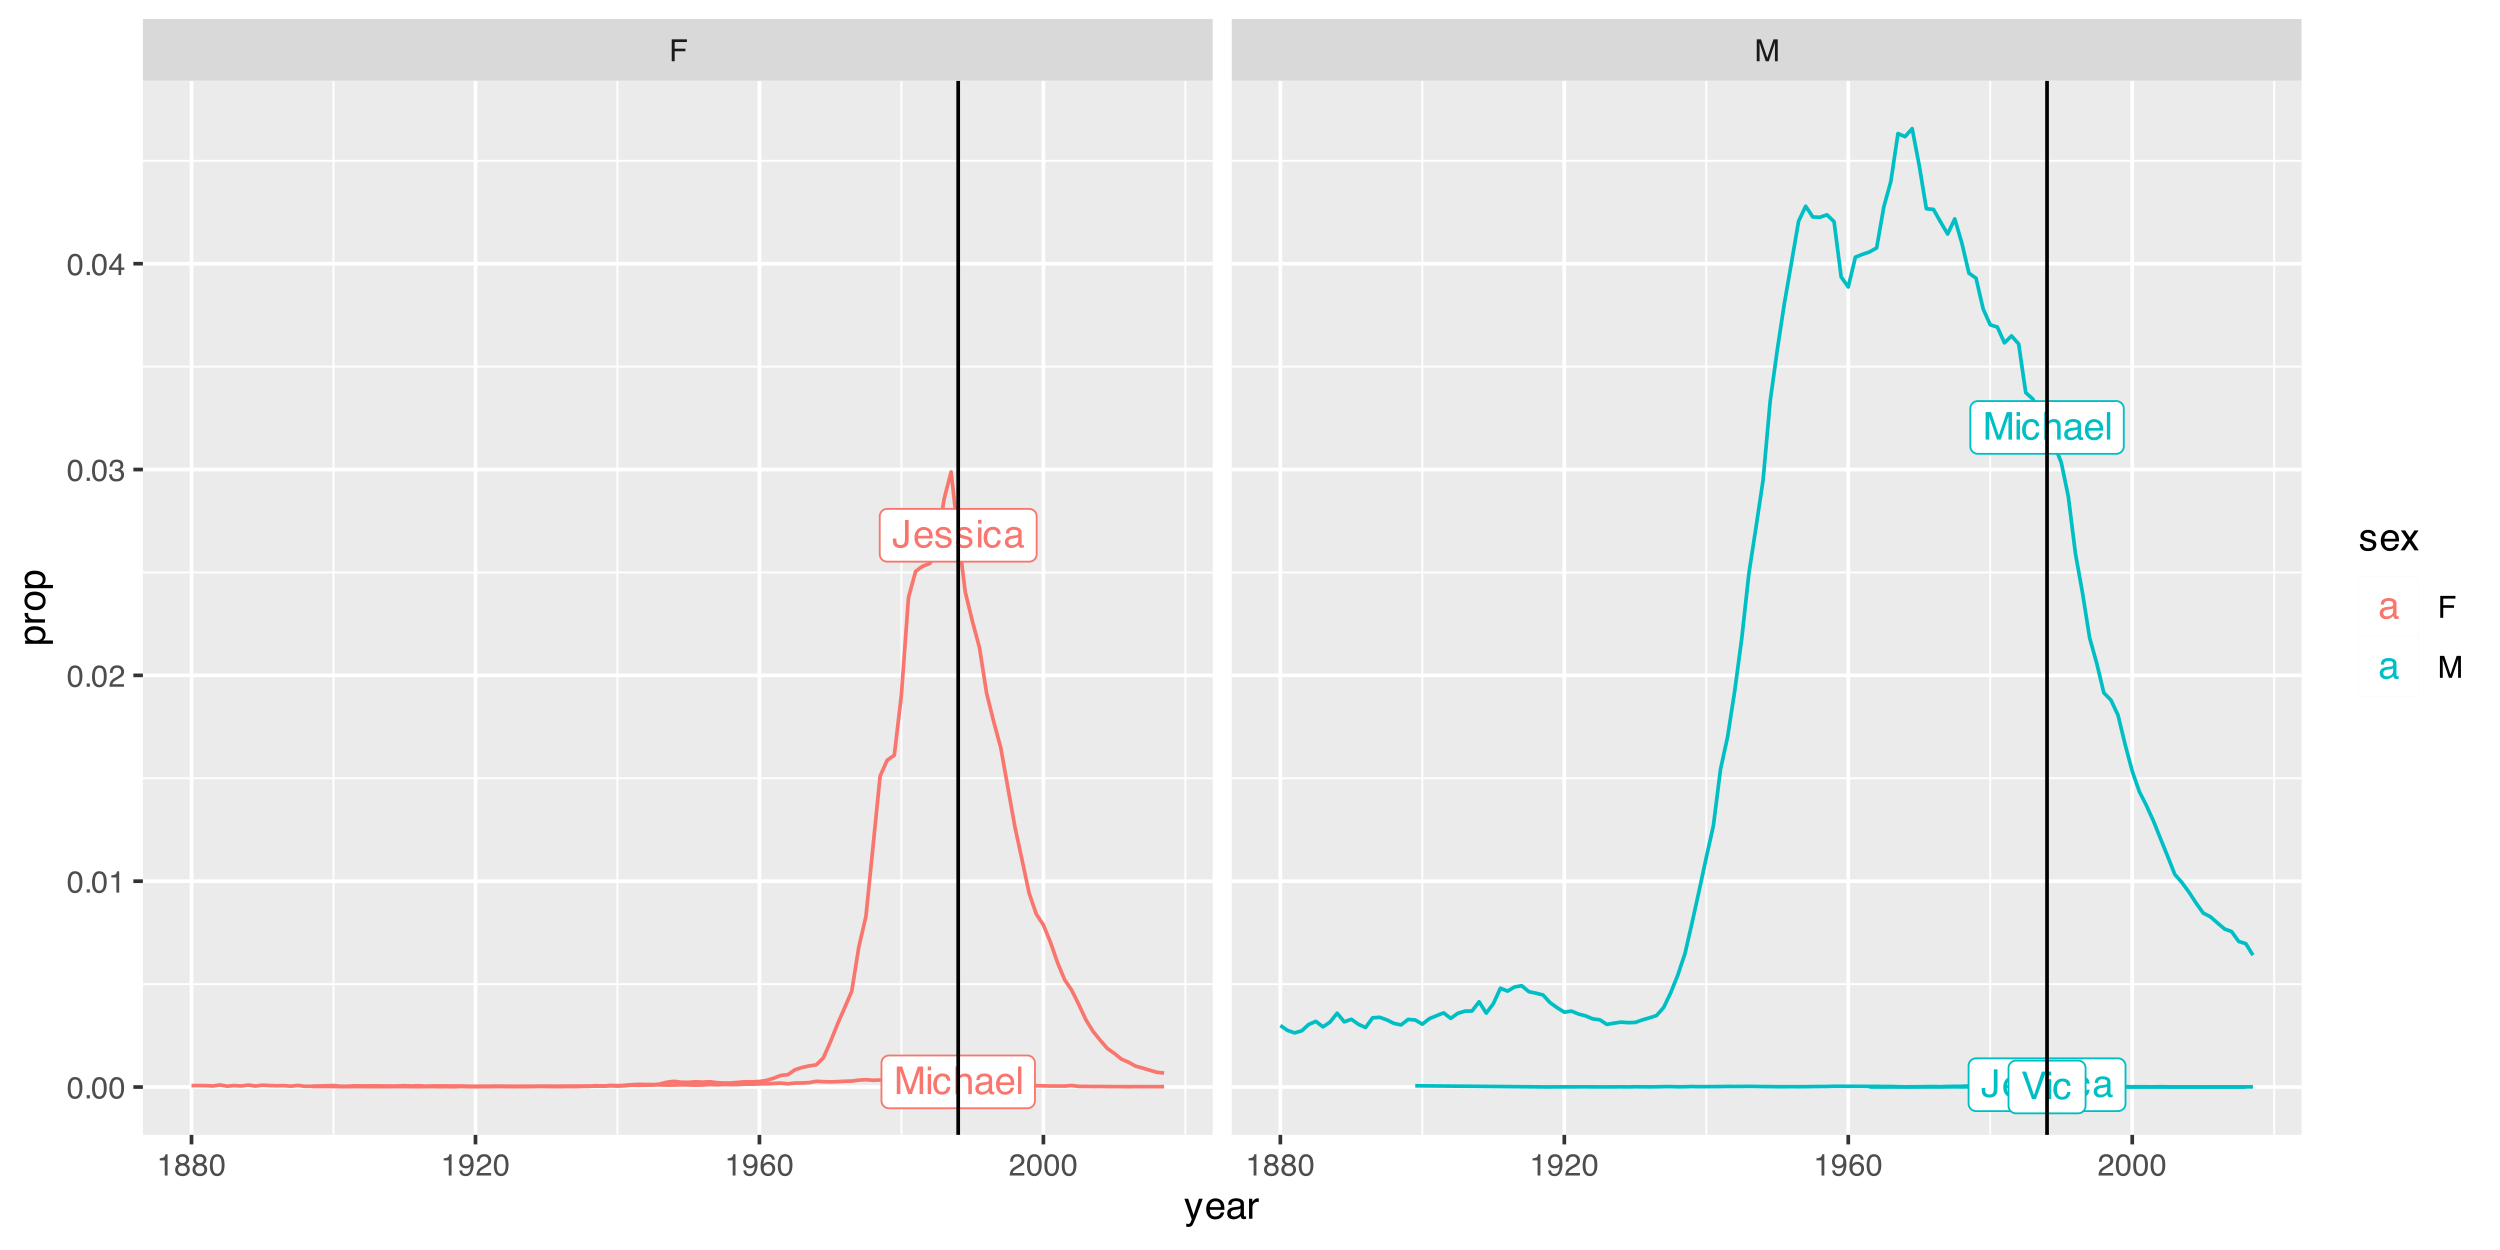 <?xml version="1.0" encoding="UTF-8"?>
<svg xmlns="http://www.w3.org/2000/svg" xmlns:xlink="http://www.w3.org/1999/xlink" width="720" height="360" viewBox="0 0 720 360">
<defs>
<g>
<g id="glyph-0-0">
<path d="M 0.359 0 L 0.359 -7.922 L 6.641 -7.922 L 6.641 0 Z M 5.656 -1 L 5.656 -6.938 L 1.344 -6.938 L 1.344 -1 Z M 5.656 -1 "/>
</g>
<g id="glyph-0-1">
<path d="M 4.734 -2.359 C 4.734 -1.691 4.633 -1.172 4.438 -0.797 C 4.07 -0.129 3.375 0.203 2.344 0.203 C 1.75 0.203 1.238 0.047 0.812 -0.266 C 0.395 -0.586 0.188 -1.16 0.188 -1.984 L 0.188 -2.562 L 1.203 -2.562 L 1.203 -1.984 C 1.203 -1.555 1.297 -1.234 1.484 -1.016 C 1.68 -0.797 1.984 -0.688 2.391 -0.688 C 2.953 -0.688 3.32 -0.883 3.5 -1.281 C 3.613 -1.52 3.672 -1.973 3.672 -2.641 L 3.672 -7.922 L 4.734 -7.922 Z M 4.734 -2.359 "/>
</g>
<g id="glyph-0-2">
<path d="M 3.125 -5.906 C 3.531 -5.906 3.926 -5.805 4.312 -5.609 C 4.695 -5.422 4.988 -5.176 5.188 -4.875 C 5.383 -4.582 5.516 -4.238 5.578 -3.844 C 5.629 -3.582 5.656 -3.16 5.656 -2.578 L 1.422 -2.578 C 1.441 -1.992 1.582 -1.523 1.844 -1.172 C 2.102 -0.816 2.504 -0.641 3.047 -0.641 C 3.555 -0.641 3.961 -0.805 4.266 -1.141 C 4.43 -1.328 4.551 -1.551 4.625 -1.812 L 5.578 -1.812 C 5.555 -1.602 5.473 -1.367 5.328 -1.109 C 5.191 -0.848 5.035 -0.633 4.859 -0.469 C 4.555 -0.176 4.191 0.02 3.766 0.125 C 3.523 0.176 3.258 0.203 2.969 0.203 C 2.25 0.203 1.641 -0.055 1.141 -0.578 C 0.641 -1.098 0.391 -1.832 0.391 -2.781 C 0.391 -3.707 0.641 -4.457 1.141 -5.031 C 1.648 -5.613 2.312 -5.906 3.125 -5.906 Z M 4.672 -3.344 C 4.629 -3.77 4.535 -4.109 4.391 -4.359 C 4.117 -4.828 3.676 -5.062 3.062 -5.062 C 2.613 -5.062 2.238 -4.898 1.938 -4.578 C 1.633 -4.254 1.473 -3.844 1.453 -3.344 Z M 3.031 -5.922 Z M 3.031 -5.922 "/>
</g>
<g id="glyph-0-3">
<path d="M 1.297 -1.812 C 1.316 -1.488 1.395 -1.238 1.531 -1.062 C 1.781 -0.75 2.207 -0.594 2.812 -0.594 C 3.164 -0.594 3.477 -0.672 3.75 -0.828 C 4.031 -0.984 4.172 -1.227 4.172 -1.562 C 4.172 -1.812 4.055 -2 3.828 -2.125 C 3.691 -2.207 3.414 -2.301 3 -2.406 L 2.234 -2.594 C 1.742 -2.719 1.379 -2.852 1.141 -3 C 0.723 -3.258 0.516 -3.625 0.516 -4.094 C 0.516 -4.633 0.711 -5.07 1.109 -5.406 C 1.504 -5.75 2.035 -5.922 2.703 -5.922 C 3.566 -5.922 4.191 -5.664 4.578 -5.156 C 4.816 -4.832 4.938 -4.484 4.938 -4.109 L 4.016 -4.109 C 3.992 -4.328 3.914 -4.531 3.781 -4.719 C 3.562 -4.969 3.176 -5.094 2.625 -5.094 C 2.258 -5.094 1.977 -5.02 1.781 -4.875 C 1.594 -4.738 1.5 -4.555 1.5 -4.328 C 1.5 -4.078 1.625 -3.879 1.875 -3.734 C 2.02 -3.641 2.234 -3.555 2.516 -3.484 L 3.156 -3.328 C 3.852 -3.16 4.32 -3 4.562 -2.844 C 4.938 -2.594 5.125 -2.203 5.125 -1.672 C 5.125 -1.16 4.926 -0.719 4.531 -0.344 C 4.145 0.031 3.551 0.219 2.75 0.219 C 1.895 0.219 1.285 0.023 0.922 -0.359 C 0.566 -0.754 0.379 -1.238 0.359 -1.812 Z M 2.719 -5.922 Z M 2.719 -5.922 "/>
</g>
<g id="glyph-0-4">
<path d="M 0.719 -5.75 L 1.703 -5.75 L 1.703 0 L 0.719 0 Z M 0.719 -7.922 L 1.703 -7.922 L 1.703 -6.828 L 0.719 -6.828 Z M 0.719 -7.922 "/>
</g>
<g id="glyph-0-5">
<path d="M 2.938 -5.938 C 3.594 -5.938 4.125 -5.781 4.531 -5.469 C 4.938 -5.156 5.18 -4.609 5.266 -3.828 L 4.328 -3.828 C 4.266 -4.191 4.129 -4.488 3.922 -4.719 C 3.723 -4.957 3.395 -5.078 2.938 -5.078 C 2.32 -5.078 1.879 -4.773 1.609 -4.172 C 1.441 -3.773 1.359 -3.289 1.359 -2.719 C 1.359 -2.133 1.477 -1.645 1.719 -1.25 C 1.969 -0.852 2.352 -0.656 2.875 -0.656 C 3.281 -0.656 3.598 -0.781 3.828 -1.031 C 4.066 -1.281 4.234 -1.617 4.328 -2.047 L 5.266 -2.047 C 5.16 -1.273 4.891 -0.711 4.453 -0.359 C 4.023 -0.004 3.473 0.172 2.797 0.172 C 2.047 0.172 1.441 -0.102 0.984 -0.656 C 0.535 -1.207 0.312 -1.898 0.312 -2.734 C 0.312 -3.742 0.555 -4.531 1.047 -5.094 C 1.547 -5.656 2.176 -5.938 2.938 -5.938 Z M 2.781 -5.922 Z M 2.781 -5.922 "/>
</g>
<g id="glyph-0-6">
<path d="M 1.453 -1.531 C 1.453 -1.25 1.555 -1.023 1.766 -0.859 C 1.973 -0.703 2.211 -0.625 2.484 -0.625 C 2.828 -0.625 3.16 -0.707 3.484 -0.875 C 4.023 -1.133 4.297 -1.562 4.297 -2.156 L 4.297 -2.938 C 4.172 -2.863 4.016 -2.801 3.828 -2.75 C 3.641 -2.695 3.457 -2.66 3.281 -2.641 L 2.703 -2.562 C 2.348 -2.52 2.082 -2.445 1.906 -2.344 C 1.602 -2.176 1.453 -1.906 1.453 -1.531 Z M 3.812 -3.5 C 4.031 -3.531 4.176 -3.625 4.25 -3.781 C 4.301 -3.863 4.328 -3.988 4.328 -4.156 C 4.328 -4.488 4.207 -4.727 3.969 -4.875 C 3.727 -5.02 3.391 -5.094 2.953 -5.094 C 2.453 -5.094 2.094 -4.957 1.875 -4.688 C 1.758 -4.531 1.68 -4.305 1.641 -4.016 L 0.734 -4.016 C 0.754 -4.723 0.984 -5.219 1.422 -5.5 C 1.867 -5.781 2.391 -5.922 2.984 -5.922 C 3.66 -5.922 4.211 -5.789 4.641 -5.531 C 5.055 -5.27 5.266 -4.867 5.266 -4.328 L 5.266 -1 C 5.266 -0.895 5.285 -0.812 5.328 -0.75 C 5.367 -0.688 5.457 -0.656 5.594 -0.656 C 5.633 -0.656 5.68 -0.656 5.734 -0.656 C 5.785 -0.664 5.844 -0.676 5.906 -0.688 L 5.906 0.031 C 5.758 0.07 5.645 0.098 5.562 0.109 C 5.477 0.117 5.367 0.125 5.234 0.125 C 4.898 0.125 4.66 0.004 4.516 -0.234 C 4.43 -0.359 4.375 -0.535 4.344 -0.766 C 4.145 -0.504 3.859 -0.281 3.484 -0.094 C 3.117 0.094 2.711 0.188 2.266 0.188 C 1.734 0.188 1.297 0.023 0.953 -0.297 C 0.609 -0.617 0.438 -1.023 0.438 -1.516 C 0.438 -2.047 0.602 -2.457 0.938 -2.75 C 1.281 -3.051 1.723 -3.238 2.266 -3.312 Z M 3 -5.922 Z M 3 -5.922 "/>
</g>
<g id="glyph-0-7">
<path d="M 0.812 -7.922 L 2.359 -7.922 L 4.625 -1.219 L 6.891 -7.922 L 8.406 -7.922 L 8.406 0 L 7.391 0 L 7.391 -4.672 C 7.391 -4.836 7.391 -5.109 7.391 -5.484 C 7.398 -5.859 7.406 -6.258 7.406 -6.688 L 5.156 0 L 4.094 0 L 1.812 -6.688 L 1.812 -6.438 C 1.812 -6.25 1.816 -5.953 1.828 -5.547 C 1.836 -5.148 1.844 -4.859 1.844 -4.672 L 1.844 0 L 0.812 0 Z M 0.812 -7.922 "/>
</g>
<g id="glyph-0-8">
<path d="M 0.719 -7.953 L 1.688 -7.953 L 1.688 -5 C 1.914 -5.289 2.117 -5.492 2.297 -5.609 C 2.609 -5.816 3 -5.922 3.469 -5.922 C 4.312 -5.922 4.879 -5.625 5.172 -5.031 C 5.336 -4.719 5.422 -4.273 5.422 -3.703 L 5.422 0 L 4.422 0 L 4.422 -3.641 C 4.422 -4.066 4.367 -4.379 4.266 -4.578 C 4.086 -4.891 3.754 -5.047 3.266 -5.047 C 2.867 -5.047 2.504 -4.906 2.172 -4.625 C 1.848 -4.352 1.688 -3.832 1.688 -3.062 L 1.688 0 L 0.719 0 Z M 0.719 -7.953 "/>
</g>
<g id="glyph-0-9">
<path d="M 0.734 -7.922 L 1.703 -7.922 L 1.703 0 L 0.734 0 Z M 0.734 -7.922 "/>
</g>
<g id="glyph-0-10">
<path d="M 1.469 -7.922 L 3.75 -1.172 L 6 -7.922 L 7.203 -7.922 L 4.297 0 L 3.172 0 L 0.281 -7.922 Z M 1.469 -7.922 "/>
</g>
<g id="glyph-1-0">
<path d="M 0.281 0 L 0.281 -6.312 L 5.297 -6.312 L 5.297 0 Z M 4.5 -0.797 L 4.5 -5.516 L 1.078 -5.516 L 1.078 -0.797 Z M 4.5 -0.797 "/>
</g>
<g id="glyph-1-1">
<path d="M 0.75 -6.312 L 5.125 -6.312 L 5.125 -5.531 L 1.609 -5.531 L 1.609 -3.625 L 4.703 -3.625 L 4.703 -2.875 L 1.609 -2.875 L 1.609 0 L 0.75 0 Z M 0.75 -6.312 "/>
</g>
<g id="glyph-1-2">
<path d="M 0.656 -6.312 L 1.875 -6.312 L 3.688 -0.969 L 5.484 -6.312 L 6.703 -6.312 L 6.703 0 L 5.891 0 L 5.891 -3.719 C 5.891 -3.852 5.891 -4.066 5.891 -4.359 C 5.898 -4.66 5.906 -4.984 5.906 -5.328 L 4.109 0 L 3.25 0 L 1.438 -5.328 L 1.438 -5.125 C 1.438 -4.969 1.441 -4.734 1.453 -4.422 C 1.461 -4.109 1.469 -3.875 1.469 -3.719 L 1.469 0 L 0.656 0 Z M 0.656 -6.312 "/>
</g>
<g id="glyph-1-3">
<path d="M 0.844 -4.359 L 0.844 -4.953 C 1.395 -5.004 1.781 -5.094 2 -5.219 C 2.227 -5.344 2.395 -5.645 2.5 -6.125 L 3.109 -6.125 L 3.109 0 L 2.297 0 L 2.297 -4.359 Z M 0.844 -4.359 "/>
</g>
<g id="glyph-1-4">
<path d="M 2.391 -3.578 C 2.734 -3.578 3 -3.672 3.188 -3.859 C 3.383 -4.047 3.484 -4.273 3.484 -4.547 C 3.484 -4.773 3.391 -4.984 3.203 -5.172 C 3.016 -5.359 2.734 -5.453 2.359 -5.453 C 1.992 -5.453 1.727 -5.359 1.562 -5.172 C 1.395 -4.984 1.312 -4.758 1.312 -4.5 C 1.312 -4.207 1.414 -3.977 1.625 -3.812 C 1.844 -3.656 2.098 -3.578 2.391 -3.578 Z M 2.438 -0.531 C 2.801 -0.531 3.098 -0.625 3.328 -0.812 C 3.566 -1.008 3.688 -1.301 3.688 -1.688 C 3.688 -2.082 3.562 -2.383 3.312 -2.594 C 3.07 -2.801 2.766 -2.906 2.391 -2.906 C 2.016 -2.906 1.707 -2.797 1.469 -2.578 C 1.238 -2.367 1.125 -2.078 1.125 -1.703 C 1.125 -1.391 1.227 -1.113 1.438 -0.875 C 1.656 -0.645 1.988 -0.531 2.438 -0.531 Z M 1.344 -3.281 C 1.125 -3.375 0.957 -3.477 0.844 -3.594 C 0.613 -3.82 0.5 -4.125 0.5 -4.5 C 0.5 -4.957 0.664 -5.348 1 -5.672 C 1.332 -6.004 1.801 -6.172 2.406 -6.172 C 3 -6.172 3.461 -6.016 3.797 -5.703 C 4.129 -5.391 4.297 -5.023 4.297 -4.609 C 4.297 -4.223 4.195 -3.914 4 -3.688 C 3.895 -3.551 3.727 -3.414 3.5 -3.281 C 3.758 -3.164 3.961 -3.031 4.109 -2.875 C 4.379 -2.594 4.516 -2.223 4.516 -1.766 C 4.516 -1.223 4.332 -0.766 3.969 -0.391 C 3.602 -0.016 3.086 0.172 2.422 0.172 C 1.828 0.172 1.32 0.008 0.906 -0.312 C 0.488 -0.633 0.281 -1.109 0.281 -1.734 C 0.281 -2.086 0.367 -2.395 0.547 -2.656 C 0.723 -2.926 0.988 -3.133 1.344 -3.281 Z M 1.344 -3.281 "/>
</g>
<g id="glyph-1-5">
<path d="M 2.375 -6.156 C 3.176 -6.156 3.754 -5.828 4.109 -5.172 C 4.379 -4.66 4.516 -3.961 4.516 -3.078 C 4.516 -2.242 4.391 -1.555 4.141 -1.016 C 3.785 -0.223 3.195 0.172 2.375 0.172 C 1.633 0.172 1.082 -0.148 0.719 -0.797 C 0.426 -1.328 0.281 -2.047 0.281 -2.953 C 0.281 -3.648 0.367 -4.25 0.547 -4.75 C 0.879 -5.688 1.488 -6.156 2.375 -6.156 Z M 2.375 -0.531 C 2.77 -0.531 3.086 -0.707 3.328 -1.062 C 3.566 -1.426 3.688 -2.086 3.688 -3.047 C 3.688 -3.754 3.598 -4.332 3.422 -4.781 C 3.254 -5.227 2.922 -5.453 2.422 -5.453 C 1.973 -5.453 1.641 -5.238 1.422 -4.812 C 1.211 -4.383 1.109 -3.754 1.109 -2.922 C 1.109 -2.297 1.176 -1.789 1.312 -1.406 C 1.52 -0.82 1.875 -0.531 2.375 -0.531 Z M 2.375 -0.531 "/>
</g>
<g id="glyph-1-6">
<path d="M 1.172 -1.484 C 1.191 -1.055 1.352 -0.758 1.656 -0.594 C 1.82 -0.508 2 -0.469 2.188 -0.469 C 2.562 -0.469 2.879 -0.617 3.141 -0.922 C 3.398 -1.234 3.582 -1.863 3.688 -2.812 C 3.52 -2.539 3.305 -2.348 3.047 -2.234 C 2.797 -2.129 2.523 -2.078 2.234 -2.078 C 1.641 -2.078 1.172 -2.258 0.828 -2.625 C 0.484 -2.988 0.312 -3.461 0.312 -4.047 C 0.312 -4.609 0.477 -5.098 0.812 -5.516 C 1.156 -5.941 1.66 -6.156 2.328 -6.156 C 3.223 -6.156 3.844 -5.754 4.188 -4.953 C 4.375 -4.504 4.469 -3.945 4.469 -3.281 C 4.469 -2.531 4.352 -1.863 4.125 -1.281 C 3.75 -0.312 3.113 0.172 2.219 0.172 C 1.625 0.172 1.172 0.016 0.859 -0.297 C 0.547 -0.609 0.391 -1.004 0.391 -1.484 Z M 2.344 -2.75 C 2.645 -2.75 2.922 -2.848 3.172 -3.047 C 3.43 -3.254 3.562 -3.609 3.562 -4.109 C 3.562 -4.566 3.445 -4.906 3.219 -5.125 C 2.988 -5.344 2.695 -5.453 2.344 -5.453 C 1.969 -5.453 1.664 -5.32 1.438 -5.062 C 1.219 -4.812 1.109 -4.477 1.109 -4.062 C 1.109 -3.656 1.207 -3.332 1.406 -3.094 C 1.602 -2.863 1.914 -2.75 2.344 -2.75 Z M 2.344 -2.75 "/>
</g>
<g id="glyph-1-7">
<path d="M 0.281 0 C 0.301 -0.531 0.406 -0.988 0.594 -1.375 C 0.789 -1.77 1.164 -2.129 1.719 -2.453 L 2.547 -2.922 C 2.91 -3.141 3.164 -3.328 3.312 -3.484 C 3.551 -3.711 3.672 -3.984 3.672 -4.297 C 3.672 -4.648 3.562 -4.93 3.344 -5.141 C 3.133 -5.359 2.848 -5.469 2.484 -5.469 C 1.961 -5.469 1.598 -5.266 1.391 -4.859 C 1.285 -4.648 1.227 -4.352 1.219 -3.969 L 0.422 -3.969 C 0.43 -4.5 0.531 -4.938 0.719 -5.281 C 1.051 -5.875 1.645 -6.172 2.5 -6.172 C 3.195 -6.172 3.707 -5.977 4.031 -5.594 C 4.363 -5.219 4.531 -4.797 4.531 -4.328 C 4.531 -3.836 4.352 -3.414 4 -3.062 C 3.801 -2.863 3.441 -2.617 2.922 -2.328 L 2.344 -2 C 2.062 -1.844 1.836 -1.695 1.672 -1.562 C 1.391 -1.312 1.211 -1.035 1.141 -0.734 L 4.5 -0.734 L 4.5 0 Z M 0.281 0 "/>
</g>
<g id="glyph-1-8">
<path d="M 2.578 -6.172 C 3.266 -6.172 3.742 -5.992 4.016 -5.641 C 4.285 -5.285 4.422 -4.922 4.422 -4.547 L 3.656 -4.547 C 3.602 -4.785 3.531 -4.973 3.438 -5.109 C 3.25 -5.367 2.961 -5.5 2.578 -5.5 C 2.148 -5.5 1.805 -5.297 1.547 -4.891 C 1.297 -4.492 1.156 -3.926 1.125 -3.188 C 1.301 -3.445 1.523 -3.641 1.797 -3.766 C 2.047 -3.879 2.32 -3.938 2.625 -3.938 C 3.133 -3.938 3.582 -3.77 3.969 -3.438 C 4.352 -3.113 4.547 -2.625 4.547 -1.969 C 4.547 -1.414 4.363 -0.922 4 -0.484 C 3.633 -0.055 3.117 0.156 2.453 0.156 C 1.867 0.156 1.367 -0.062 0.953 -0.5 C 0.535 -0.938 0.328 -1.672 0.328 -2.703 C 0.328 -3.461 0.422 -4.109 0.609 -4.641 C 0.961 -5.66 1.617 -6.172 2.578 -6.172 Z M 2.516 -0.531 C 2.922 -0.531 3.223 -0.664 3.422 -0.938 C 3.629 -1.207 3.734 -1.531 3.734 -1.906 C 3.734 -2.219 3.641 -2.516 3.453 -2.797 C 3.273 -3.086 2.953 -3.234 2.484 -3.234 C 2.148 -3.234 1.859 -3.125 1.609 -2.906 C 1.359 -2.688 1.234 -2.352 1.234 -1.906 C 1.234 -1.52 1.344 -1.191 1.562 -0.922 C 1.789 -0.66 2.109 -0.531 2.516 -0.531 Z M 2.516 -0.531 "/>
</g>
<g id="glyph-1-9">
<path d="M 0.75 -0.938 L 1.656 -0.938 L 1.656 0 L 0.75 0 Z M 0.75 -0.938 "/>
</g>
<g id="glyph-1-10">
<path d="M 2.281 0.172 C 1.551 0.172 1.02 -0.023 0.688 -0.422 C 0.363 -0.828 0.203 -1.316 0.203 -1.891 L 1.016 -1.891 C 1.047 -1.492 1.117 -1.203 1.234 -1.016 C 1.441 -0.691 1.805 -0.531 2.328 -0.531 C 2.734 -0.531 3.055 -0.641 3.297 -0.859 C 3.547 -1.078 3.672 -1.359 3.672 -1.703 C 3.672 -2.129 3.539 -2.426 3.281 -2.594 C 3.031 -2.758 2.672 -2.844 2.203 -2.844 C 2.148 -2.844 2.098 -2.844 2.047 -2.844 C 1.992 -2.844 1.941 -2.844 1.891 -2.844 L 1.891 -3.516 C 1.973 -3.516 2.039 -3.508 2.094 -3.5 C 2.145 -3.5 2.203 -3.5 2.266 -3.5 C 2.555 -3.5 2.797 -3.547 2.984 -3.641 C 3.305 -3.797 3.469 -4.082 3.469 -4.5 C 3.469 -4.801 3.359 -5.035 3.141 -5.203 C 2.922 -5.367 2.672 -5.453 2.391 -5.453 C 1.867 -5.453 1.508 -5.281 1.312 -4.938 C 1.207 -4.75 1.145 -4.477 1.125 -4.125 L 0.359 -4.125 C 0.359 -4.582 0.453 -4.973 0.641 -5.297 C 0.953 -5.867 1.504 -6.156 2.297 -6.156 C 2.93 -6.156 3.422 -6.016 3.766 -5.734 C 4.109 -5.461 4.281 -5.062 4.281 -4.531 C 4.281 -4.145 4.176 -3.836 3.969 -3.609 C 3.844 -3.461 3.68 -3.348 3.484 -3.266 C 3.805 -3.172 4.055 -3 4.234 -2.75 C 4.422 -2.5 4.516 -2.191 4.516 -1.828 C 4.516 -1.234 4.316 -0.75 3.922 -0.375 C 3.535 -0.008 2.988 0.172 2.281 0.172 Z M 2.281 0.172 "/>
</g>
<g id="glyph-1-11">
<path d="M 2.906 -2.172 L 2.906 -4.969 L 0.938 -2.172 Z M 2.922 0 L 2.922 -1.5 L 0.219 -1.5 L 0.219 -2.266 L 3.047 -6.172 L 3.688 -6.172 L 3.688 -2.172 L 4.594 -2.172 L 4.594 -1.5 L 3.688 -1.5 L 3.688 0 Z M 2.922 0 "/>
</g>
<g id="glyph-2-0">
<path d="M 0.359 0 L 0.359 -7.891 L 6.625 -7.891 L 6.625 0 Z M 5.625 -0.984 L 5.625 -6.906 L 1.344 -6.906 L 1.344 -0.984 Z M 5.625 -0.984 "/>
</g>
<g id="glyph-2-1">
<path d="M 4.297 -5.75 L 5.375 -5.75 C 5.238 -5.383 4.938 -4.547 4.469 -3.234 C 4.113 -2.242 3.816 -1.438 3.578 -0.812 C 3.023 0.656 2.633 1.551 2.406 1.875 C 2.176 2.195 1.781 2.359 1.219 2.359 C 1.082 2.359 0.977 2.352 0.906 2.344 C 0.832 2.332 0.742 2.312 0.641 2.281 L 0.641 1.406 C 0.805 1.445 0.926 1.473 1 1.484 C 1.07 1.492 1.141 1.5 1.203 1.5 C 1.379 1.5 1.508 1.469 1.594 1.406 C 1.676 1.352 1.75 1.285 1.812 1.203 C 1.82 1.172 1.883 1.02 2 0.75 C 2.113 0.488 2.191 0.297 2.234 0.172 L 0.109 -5.75 L 1.203 -5.75 L 2.75 -1.062 Z M 2.75 -5.891 Z M 2.75 -5.891 "/>
</g>
<g id="glyph-2-2">
<path d="M 3.109 -5.875 C 3.516 -5.875 3.906 -5.781 4.281 -5.594 C 4.664 -5.406 4.961 -5.156 5.172 -4.844 C 5.359 -4.562 5.484 -4.223 5.547 -3.828 C 5.609 -3.566 5.641 -3.145 5.641 -2.562 L 1.422 -2.562 C 1.441 -1.977 1.578 -1.508 1.828 -1.156 C 2.086 -0.812 2.488 -0.641 3.031 -0.641 C 3.539 -0.641 3.945 -0.805 4.25 -1.141 C 4.414 -1.328 4.535 -1.551 4.609 -1.812 L 5.562 -1.812 C 5.531 -1.594 5.441 -1.352 5.297 -1.094 C 5.16 -0.832 5.004 -0.625 4.828 -0.469 C 4.535 -0.176 4.176 0.02 3.75 0.125 C 3.508 0.176 3.242 0.203 2.953 0.203 C 2.234 0.203 1.625 -0.055 1.125 -0.578 C 0.633 -1.098 0.391 -1.828 0.391 -2.766 C 0.391 -3.691 0.641 -4.441 1.141 -5.016 C 1.641 -5.586 2.297 -5.875 3.109 -5.875 Z M 4.641 -3.328 C 4.609 -3.754 4.52 -4.094 4.375 -4.344 C 4.102 -4.801 3.66 -5.031 3.047 -5.031 C 2.598 -5.031 2.223 -4.867 1.922 -4.547 C 1.629 -4.234 1.473 -3.828 1.453 -3.328 Z M 3.016 -5.891 Z M 3.016 -5.891 "/>
</g>
<g id="glyph-2-3">
<path d="M 1.453 -1.531 C 1.453 -1.25 1.551 -1.023 1.75 -0.859 C 1.957 -0.703 2.203 -0.625 2.484 -0.625 C 2.816 -0.625 3.145 -0.703 3.469 -0.859 C 4.008 -1.117 4.281 -1.551 4.281 -2.156 L 4.281 -2.922 C 4.156 -2.848 4 -2.785 3.812 -2.734 C 3.633 -2.691 3.453 -2.656 3.266 -2.625 L 2.688 -2.562 C 2.332 -2.508 2.066 -2.438 1.891 -2.344 C 1.598 -2.164 1.453 -1.895 1.453 -1.531 Z M 3.797 -3.484 C 4.016 -3.516 4.16 -3.609 4.234 -3.766 C 4.273 -3.848 4.297 -3.973 4.297 -4.141 C 4.297 -4.461 4.176 -4.695 3.938 -4.844 C 3.707 -5 3.375 -5.078 2.938 -5.078 C 2.438 -5.078 2.082 -4.941 1.875 -4.672 C 1.75 -4.516 1.672 -4.289 1.641 -4 L 0.734 -4 C 0.754 -4.707 0.984 -5.195 1.422 -5.469 C 1.867 -5.75 2.383 -5.891 2.969 -5.891 C 3.645 -5.891 4.191 -5.758 4.609 -5.5 C 5.035 -5.25 5.25 -4.848 5.25 -4.297 L 5.25 -0.984 C 5.25 -0.891 5.266 -0.812 5.297 -0.75 C 5.336 -0.688 5.426 -0.656 5.562 -0.656 C 5.602 -0.656 5.648 -0.656 5.703 -0.656 C 5.766 -0.664 5.82 -0.676 5.875 -0.688 L 5.875 0.031 C 5.727 0.07 5.613 0.098 5.531 0.109 C 5.457 0.117 5.352 0.125 5.219 0.125 C 4.883 0.125 4.641 0.004 4.484 -0.234 C 4.41 -0.359 4.359 -0.535 4.328 -0.766 C 4.129 -0.504 3.844 -0.281 3.469 -0.094 C 3.102 0.094 2.695 0.188 2.25 0.188 C 1.719 0.188 1.281 0.023 0.938 -0.297 C 0.602 -0.617 0.438 -1.023 0.438 -1.516 C 0.438 -2.047 0.602 -2.457 0.938 -2.75 C 1.27 -3.039 1.707 -3.223 2.25 -3.297 Z M 2.984 -5.891 Z M 2.984 -5.891 "/>
</g>
<g id="glyph-2-4">
<path d="M 0.734 -5.75 L 1.656 -5.75 L 1.656 -4.766 C 1.727 -4.953 1.91 -5.18 2.203 -5.453 C 2.492 -5.734 2.832 -5.875 3.219 -5.875 C 3.238 -5.875 3.27 -5.875 3.312 -5.875 C 3.352 -5.875 3.426 -5.867 3.531 -5.859 L 3.531 -4.828 C 3.477 -4.836 3.426 -4.844 3.375 -4.844 C 3.32 -4.852 3.27 -4.859 3.219 -4.859 C 2.727 -4.859 2.352 -4.703 2.094 -4.391 C 1.832 -4.078 1.703 -3.719 1.703 -3.312 L 1.703 0 L 0.734 0 Z M 0.734 -5.75 "/>
</g>
<g id="glyph-2-5">
<path d="M 1.281 -1.812 C 1.312 -1.488 1.395 -1.238 1.531 -1.062 C 1.77 -0.75 2.191 -0.594 2.797 -0.594 C 3.148 -0.594 3.461 -0.672 3.734 -0.828 C 4.004 -0.984 4.141 -1.223 4.141 -1.547 C 4.141 -1.797 4.031 -1.984 3.812 -2.109 C 3.676 -2.191 3.398 -2.285 2.984 -2.391 L 2.219 -2.578 C 1.727 -2.703 1.367 -2.836 1.141 -2.984 C 0.723 -3.254 0.516 -3.617 0.516 -4.078 C 0.516 -4.617 0.707 -5.055 1.094 -5.391 C 1.488 -5.734 2.02 -5.906 2.688 -5.906 C 3.551 -5.906 4.176 -5.648 4.562 -5.141 C 4.801 -4.816 4.914 -4.469 4.906 -4.094 L 4 -4.094 C 3.977 -4.312 3.898 -4.508 3.766 -4.688 C 3.547 -4.945 3.16 -5.078 2.609 -5.078 C 2.242 -5.078 1.969 -5.004 1.781 -4.859 C 1.594 -4.723 1.5 -4.539 1.5 -4.312 C 1.5 -4.062 1.625 -3.863 1.875 -3.719 C 2.008 -3.625 2.219 -3.539 2.5 -3.469 L 3.141 -3.312 C 3.836 -3.145 4.301 -2.984 4.531 -2.828 C 4.914 -2.578 5.109 -2.191 5.109 -1.672 C 5.109 -1.148 4.91 -0.703 4.516 -0.328 C 4.129 0.035 3.539 0.219 2.75 0.219 C 1.895 0.219 1.285 0.023 0.922 -0.359 C 0.566 -0.754 0.379 -1.238 0.359 -1.812 Z M 2.719 -5.891 Z M 2.719 -5.891 "/>
</g>
<g id="glyph-2-6">
<path d="M 0.156 -5.75 L 1.406 -5.75 L 2.734 -3.734 L 4.078 -5.75 L 5.25 -5.719 L 3.312 -2.953 L 5.328 0 L 4.094 0 L 2.672 -2.156 L 1.281 0 L 0.062 0 L 2.078 -2.953 Z M 0.156 -5.75 "/>
</g>
<g id="glyph-3-0">
<path d="M 0 -0.359 L -7.891 -0.359 L -7.891 -6.625 L 0 -6.625 Z M -0.984 -5.625 L -6.906 -5.625 L -6.906 -1.344 L -0.984 -1.344 Z M -0.984 -5.625 "/>
</g>
<g id="glyph-3-1">
<path d="M -0.656 -3.141 C -0.656 -3.586 -0.844 -3.957 -1.219 -4.25 C -1.594 -4.551 -2.156 -4.703 -2.906 -4.703 C -3.363 -4.703 -3.758 -4.641 -4.094 -4.516 C -4.727 -4.266 -5.047 -3.805 -5.047 -3.141 C -5.047 -2.461 -4.711 -2.004 -4.047 -1.766 C -3.68 -1.629 -3.223 -1.562 -2.672 -1.562 C -2.234 -1.562 -1.859 -1.629 -1.547 -1.766 C -0.953 -2.016 -0.656 -2.473 -0.656 -3.141 Z M -5.719 -0.641 L -5.719 -1.578 L -4.969 -1.578 C -5.227 -1.766 -5.426 -1.973 -5.562 -2.203 C -5.781 -2.535 -5.891 -2.922 -5.891 -3.359 C -5.891 -4.004 -5.641 -4.555 -5.141 -5.016 C -4.641 -5.473 -3.926 -5.703 -3 -5.703 C -1.75 -5.703 -0.852 -5.375 -0.312 -4.719 C 0.02 -4.301 0.188 -3.816 0.188 -3.266 C 0.188 -2.828 0.094 -2.461 -0.094 -2.172 C -0.195 -2.004 -0.379 -1.812 -0.641 -1.594 L 2.297 -1.594 L 2.297 -0.641 Z M -5.719 -0.641 "/>
</g>
<g id="glyph-3-2">
<path d="M -5.75 -0.734 L -5.75 -1.656 L -4.766 -1.656 C -4.953 -1.727 -5.18 -1.91 -5.453 -2.203 C -5.734 -2.492 -5.875 -2.832 -5.875 -3.219 C -5.875 -3.238 -5.875 -3.27 -5.875 -3.312 C -5.875 -3.352 -5.867 -3.426 -5.859 -3.531 L -4.828 -3.531 C -4.836 -3.477 -4.844 -3.426 -4.844 -3.375 C -4.852 -3.32 -4.859 -3.27 -4.859 -3.219 C -4.859 -2.727 -4.703 -2.352 -4.391 -2.094 C -4.078 -1.832 -3.719 -1.703 -3.312 -1.703 L 0 -1.703 L 0 -0.734 Z M -5.75 -0.734 "/>
</g>
<g id="glyph-3-3">
<path d="M -0.625 -2.984 C -0.625 -3.629 -0.863 -4.07 -1.344 -4.312 C -1.832 -4.551 -2.375 -4.672 -2.969 -4.672 C -3.508 -4.672 -3.945 -4.582 -4.281 -4.406 C -4.812 -4.133 -5.078 -3.664 -5.078 -3 C -5.078 -2.406 -4.848 -1.973 -4.391 -1.703 C -3.941 -1.441 -3.398 -1.312 -2.766 -1.312 C -2.148 -1.312 -1.641 -1.441 -1.234 -1.703 C -0.828 -1.973 -0.625 -2.398 -0.625 -2.984 Z M -5.922 -3.031 C -5.922 -3.77 -5.672 -4.395 -5.172 -4.906 C -4.68 -5.414 -3.957 -5.672 -3 -5.672 C -2.07 -5.672 -1.305 -5.445 -0.703 -5 C -0.098 -4.551 0.203 -3.852 0.203 -2.906 C 0.203 -2.113 -0.062 -1.484 -0.594 -1.016 C -1.125 -0.547 -1.844 -0.312 -2.75 -0.312 C -3.719 -0.312 -4.488 -0.555 -5.062 -1.047 C -5.633 -1.535 -5.922 -2.195 -5.922 -3.031 Z M -5.891 -3 Z M -5.891 -3 "/>
</g>
</g>
<clipPath id="clip-0">
<path clip-rule="nonzero" d="M 41.152 23.246 L 349.258 23.246 L 349.258 326.848 L 41.152 326.848 Z M 41.152 23.246 "/>
</clipPath>
<clipPath id="clip-1">
<path clip-rule="nonzero" d="M 41.152 283 L 349.258 283 L 349.258 284 L 41.152 284 Z M 41.152 283 "/>
</clipPath>
<clipPath id="clip-2">
<path clip-rule="nonzero" d="M 41.152 223 L 349.258 223 L 349.258 225 L 41.152 225 Z M 41.152 223 "/>
</clipPath>
<clipPath id="clip-3">
<path clip-rule="nonzero" d="M 41.152 164 L 349.258 164 L 349.258 166 L 41.152 166 Z M 41.152 164 "/>
</clipPath>
<clipPath id="clip-4">
<path clip-rule="nonzero" d="M 41.152 105 L 349.258 105 L 349.258 106 L 41.152 106 Z M 41.152 105 "/>
</clipPath>
<clipPath id="clip-5">
<path clip-rule="nonzero" d="M 41.152 46 L 349.258 46 L 349.258 47 L 41.152 47 Z M 41.152 46 "/>
</clipPath>
<clipPath id="clip-6">
<path clip-rule="nonzero" d="M 95 23.246 L 97 23.246 L 97 326.848 L 95 326.848 Z M 95 23.246 "/>
</clipPath>
<clipPath id="clip-7">
<path clip-rule="nonzero" d="M 177 23.246 L 179 23.246 L 179 326.848 L 177 326.848 Z M 177 23.246 "/>
</clipPath>
<clipPath id="clip-8">
<path clip-rule="nonzero" d="M 259 23.246 L 260 23.246 L 260 326.848 L 259 326.848 Z M 259 23.246 "/>
</clipPath>
<clipPath id="clip-9">
<path clip-rule="nonzero" d="M 341 23.246 L 342 23.246 L 342 326.848 L 341 326.848 Z M 341 23.246 "/>
</clipPath>
<clipPath id="clip-10">
<path clip-rule="nonzero" d="M 41.152 312 L 349.258 312 L 349.258 314 L 41.152 314 Z M 41.152 312 "/>
</clipPath>
<clipPath id="clip-11">
<path clip-rule="nonzero" d="M 41.152 253 L 349.258 253 L 349.258 255 L 41.152 255 Z M 41.152 253 "/>
</clipPath>
<clipPath id="clip-12">
<path clip-rule="nonzero" d="M 41.152 193 L 349.258 193 L 349.258 196 L 41.152 196 Z M 41.152 193 "/>
</clipPath>
<clipPath id="clip-13">
<path clip-rule="nonzero" d="M 41.152 134 L 349.258 134 L 349.258 136 L 41.152 136 Z M 41.152 134 "/>
</clipPath>
<clipPath id="clip-14">
<path clip-rule="nonzero" d="M 41.152 75 L 349.258 75 L 349.258 77 L 41.152 77 Z M 41.152 75 "/>
</clipPath>
<clipPath id="clip-15">
<path clip-rule="nonzero" d="M 54 23.246 L 56 23.246 L 56 326.848 L 54 326.848 Z M 54 23.246 "/>
</clipPath>
<clipPath id="clip-16">
<path clip-rule="nonzero" d="M 136 23.246 L 138 23.246 L 138 326.848 L 136 326.848 Z M 136 23.246 "/>
</clipPath>
<clipPath id="clip-17">
<path clip-rule="nonzero" d="M 218 23.246 L 220 23.246 L 220 326.848 L 218 326.848 Z M 218 23.246 "/>
</clipPath>
<clipPath id="clip-18">
<path clip-rule="nonzero" d="M 299 23.246 L 302 23.246 L 302 326.848 L 299 326.848 Z M 299 23.246 "/>
</clipPath>
<clipPath id="clip-19">
<path clip-rule="nonzero" d="M 275 23.246 L 277 23.246 L 277 326.848 L 275 326.848 Z M 275 23.246 "/>
</clipPath>
<clipPath id="clip-20">
<path clip-rule="nonzero" d="M 354.738 23.246 L 662.844 23.246 L 662.844 326.848 L 354.738 326.848 Z M 354.738 23.246 "/>
</clipPath>
<clipPath id="clip-21">
<path clip-rule="nonzero" d="M 354.738 283 L 662.844 283 L 662.844 284 L 354.738 284 Z M 354.738 283 "/>
</clipPath>
<clipPath id="clip-22">
<path clip-rule="nonzero" d="M 354.738 223 L 662.844 223 L 662.844 225 L 354.738 225 Z M 354.738 223 "/>
</clipPath>
<clipPath id="clip-23">
<path clip-rule="nonzero" d="M 354.738 164 L 662.844 164 L 662.844 166 L 354.738 166 Z M 354.738 164 "/>
</clipPath>
<clipPath id="clip-24">
<path clip-rule="nonzero" d="M 354.738 105 L 662.844 105 L 662.844 106 L 354.738 106 Z M 354.738 105 "/>
</clipPath>
<clipPath id="clip-25">
<path clip-rule="nonzero" d="M 354.738 46 L 662.844 46 L 662.844 47 L 354.738 47 Z M 354.738 46 "/>
</clipPath>
<clipPath id="clip-26">
<path clip-rule="nonzero" d="M 409 23.246 L 410 23.246 L 410 326.848 L 409 326.848 Z M 409 23.246 "/>
</clipPath>
<clipPath id="clip-27">
<path clip-rule="nonzero" d="M 491 23.246 L 492 23.246 L 492 326.848 L 491 326.848 Z M 491 23.246 "/>
</clipPath>
<clipPath id="clip-28">
<path clip-rule="nonzero" d="M 572 23.246 L 574 23.246 L 574 326.848 L 572 326.848 Z M 572 23.246 "/>
</clipPath>
<clipPath id="clip-29">
<path clip-rule="nonzero" d="M 654 23.246 L 656 23.246 L 656 326.848 L 654 326.848 Z M 654 23.246 "/>
</clipPath>
<clipPath id="clip-30">
<path clip-rule="nonzero" d="M 354.738 312 L 662.844 312 L 662.844 314 L 354.738 314 Z M 354.738 312 "/>
</clipPath>
<clipPath id="clip-31">
<path clip-rule="nonzero" d="M 354.738 253 L 662.844 253 L 662.844 255 L 354.738 255 Z M 354.738 253 "/>
</clipPath>
<clipPath id="clip-32">
<path clip-rule="nonzero" d="M 354.738 193 L 662.844 193 L 662.844 196 L 354.738 196 Z M 354.738 193 "/>
</clipPath>
<clipPath id="clip-33">
<path clip-rule="nonzero" d="M 354.738 134 L 662.844 134 L 662.844 136 L 354.738 136 Z M 354.738 134 "/>
</clipPath>
<clipPath id="clip-34">
<path clip-rule="nonzero" d="M 354.738 75 L 662.844 75 L 662.844 77 L 354.738 77 Z M 354.738 75 "/>
</clipPath>
<clipPath id="clip-35">
<path clip-rule="nonzero" d="M 368 23.246 L 370 23.246 L 370 326.848 L 368 326.848 Z M 368 23.246 "/>
</clipPath>
<clipPath id="clip-36">
<path clip-rule="nonzero" d="M 449 23.246 L 452 23.246 L 452 326.848 L 449 326.848 Z M 449 23.246 "/>
</clipPath>
<clipPath id="clip-37">
<path clip-rule="nonzero" d="M 531 23.246 L 533 23.246 L 533 326.848 L 531 326.848 Z M 531 23.246 "/>
</clipPath>
<clipPath id="clip-38">
<path clip-rule="nonzero" d="M 613 23.246 L 615 23.246 L 615 326.848 L 613 326.848 Z M 613 23.246 "/>
</clipPath>
<clipPath id="clip-39">
<path clip-rule="nonzero" d="M 589 23.246 L 591 23.246 L 591 326.848 L 589 326.848 Z M 589 23.246 "/>
</clipPath>
<clipPath id="clip-40">
<path clip-rule="nonzero" d="M 41.152 5.48 L 349.258 5.48 L 349.258 23.246 L 41.152 23.246 Z M 41.152 5.48 "/>
</clipPath>
<clipPath id="clip-41">
<path clip-rule="nonzero" d="M 354.738 5.48 L 662.844 5.48 L 662.844 23.246 L 354.738 23.246 Z M 354.738 5.48 "/>
</clipPath>
</defs>
<rect x="-72" y="-36" width="864" height="432" fill="rgb(100%, 100%, 100%)" fill-opacity="1"/>
<rect x="-72" y="-36" width="864" height="432" fill="rgb(100%, 100%, 100%)" fill-opacity="1"/>
<path fill="none" stroke-width="1.067" stroke-linecap="round" stroke-linejoin="round" stroke="rgb(100%, 100%, 100%)" stroke-opacity="1" stroke-miterlimit="10" d="M 0 360 L 720 360 L 720 0 L 0 0 Z M 0 360 "/>
<g clip-path="url(#clip-0)">
<path fill-rule="nonzero" fill="rgb(92.157%, 92.157%, 92.157%)" fill-opacity="1" d="M 41.152 326.848 L 349.258 326.848 L 349.258 23.246 L 41.152 23.246 Z M 41.152 326.848 "/>
</g>
<g clip-path="url(#clip-1)">
<path fill="none" stroke-width="0.533" stroke-linecap="butt" stroke-linejoin="round" stroke="rgb(100%, 100%, 100%)" stroke-opacity="1" stroke-miterlimit="10" d="M 41.152 283.426 L 349.258 283.426 "/>
</g>
<g clip-path="url(#clip-2)">
<path fill="none" stroke-width="0.533" stroke-linecap="butt" stroke-linejoin="round" stroke="rgb(100%, 100%, 100%)" stroke-opacity="1" stroke-miterlimit="10" d="M 41.152 224.145 L 349.258 224.145 "/>
</g>
<g clip-path="url(#clip-3)">
<path fill="none" stroke-width="0.533" stroke-linecap="butt" stroke-linejoin="round" stroke="rgb(100%, 100%, 100%)" stroke-opacity="1" stroke-miterlimit="10" d="M 41.152 164.867 L 349.258 164.867 "/>
</g>
<g clip-path="url(#clip-4)">
<path fill="none" stroke-width="0.533" stroke-linecap="butt" stroke-linejoin="round" stroke="rgb(100%, 100%, 100%)" stroke-opacity="1" stroke-miterlimit="10" d="M 41.152 105.586 L 349.258 105.586 "/>
</g>
<g clip-path="url(#clip-5)">
<path fill="none" stroke-width="0.533" stroke-linecap="butt" stroke-linejoin="round" stroke="rgb(100%, 100%, 100%)" stroke-opacity="1" stroke-miterlimit="10" d="M 41.152 46.309 L 349.258 46.309 "/>
</g>
<g clip-path="url(#clip-6)">
<path fill="none" stroke-width="0.533" stroke-linecap="butt" stroke-linejoin="round" stroke="rgb(100%, 100%, 100%)" stroke-opacity="1" stroke-miterlimit="10" d="M 96.047 326.848 L 96.047 23.246 "/>
</g>
<g clip-path="url(#clip-7)">
<path fill="none" stroke-width="0.533" stroke-linecap="butt" stroke-linejoin="round" stroke="rgb(100%, 100%, 100%)" stroke-opacity="1" stroke-miterlimit="10" d="M 177.824 326.848 L 177.824 23.246 "/>
</g>
<g clip-path="url(#clip-8)">
<path fill="none" stroke-width="0.533" stroke-linecap="butt" stroke-linejoin="round" stroke="rgb(100%, 100%, 100%)" stroke-opacity="1" stroke-miterlimit="10" d="M 259.605 326.848 L 259.605 23.246 "/>
</g>
<g clip-path="url(#clip-9)">
<path fill="none" stroke-width="0.533" stroke-linecap="butt" stroke-linejoin="round" stroke="rgb(100%, 100%, 100%)" stroke-opacity="1" stroke-miterlimit="10" d="M 341.387 326.848 L 341.387 23.246 "/>
</g>
<g clip-path="url(#clip-10)">
<path fill="none" stroke-width="1.067" stroke-linecap="butt" stroke-linejoin="round" stroke="rgb(100%, 100%, 100%)" stroke-opacity="1" stroke-miterlimit="10" d="M 41.152 313.062 L 349.258 313.062 "/>
</g>
<g clip-path="url(#clip-11)">
<path fill="none" stroke-width="1.067" stroke-linecap="butt" stroke-linejoin="round" stroke="rgb(100%, 100%, 100%)" stroke-opacity="1" stroke-miterlimit="10" d="M 41.152 253.785 L 349.258 253.785 "/>
</g>
<g clip-path="url(#clip-12)">
<path fill="none" stroke-width="1.067" stroke-linecap="butt" stroke-linejoin="round" stroke="rgb(100%, 100%, 100%)" stroke-opacity="1" stroke-miterlimit="10" d="M 41.152 194.504 L 349.258 194.504 "/>
</g>
<g clip-path="url(#clip-13)">
<path fill="none" stroke-width="1.067" stroke-linecap="butt" stroke-linejoin="round" stroke="rgb(100%, 100%, 100%)" stroke-opacity="1" stroke-miterlimit="10" d="M 41.152 135.227 L 349.258 135.227 "/>
</g>
<g clip-path="url(#clip-14)">
<path fill="none" stroke-width="1.067" stroke-linecap="butt" stroke-linejoin="round" stroke="rgb(100%, 100%, 100%)" stroke-opacity="1" stroke-miterlimit="10" d="M 41.152 75.949 L 349.258 75.949 "/>
</g>
<g clip-path="url(#clip-15)">
<path fill="none" stroke-width="1.067" stroke-linecap="butt" stroke-linejoin="round" stroke="rgb(100%, 100%, 100%)" stroke-opacity="1" stroke-miterlimit="10" d="M 55.156 326.848 L 55.156 23.246 "/>
</g>
<g clip-path="url(#clip-16)">
<path fill="none" stroke-width="1.067" stroke-linecap="butt" stroke-linejoin="round" stroke="rgb(100%, 100%, 100%)" stroke-opacity="1" stroke-miterlimit="10" d="M 136.938 326.848 L 136.938 23.246 "/>
</g>
<g clip-path="url(#clip-17)">
<path fill="none" stroke-width="1.067" stroke-linecap="butt" stroke-linejoin="round" stroke="rgb(100%, 100%, 100%)" stroke-opacity="1" stroke-miterlimit="10" d="M 218.715 326.848 L 218.715 23.246 "/>
</g>
<g clip-path="url(#clip-18)">
<path fill="none" stroke-width="1.067" stroke-linecap="butt" stroke-linejoin="round" stroke="rgb(100%, 100%, 100%)" stroke-opacity="1" stroke-miterlimit="10" d="M 300.496 326.848 L 300.496 23.246 "/>
</g>
<path fill="none" stroke-width="1.067" stroke-linecap="butt" stroke-linejoin="round" stroke="rgb(97.255%, 46.275%, 42.745%)" stroke-opacity="1" stroke-miterlimit="10" d="M 55.156 312.637 L 57.199 312.645 L 59.246 312.652 L 61.289 312.766 L 63.332 312.461 L 65.379 312.812 L 67.422 312.641 L 69.469 312.758 L 71.512 312.5 L 73.555 312.781 L 75.602 312.535 L 77.645 312.641 L 79.691 312.695 L 81.734 312.668 L 83.777 312.812 L 85.824 312.609 L 87.867 312.852 L 89.91 312.848 L 91.957 312.781 L 94 312.727 L 96.047 312.633 L 98.09 312.879 L 100.133 312.875 L 102.18 312.723 L 104.223 312.738 L 106.27 312.738 L 108.312 312.723 L 110.355 312.766 L 112.402 312.777 L 114.445 312.773 L 116.492 312.668 L 118.535 312.781 L 120.578 312.699 L 122.625 312.836 L 124.668 312.75 L 126.715 312.746 L 128.758 312.773 L 130.801 312.773 L 132.848 312.789 L 134.891 312.863 L 136.938 312.859 L 138.98 312.84 L 141.023 312.875 L 143.07 312.816 L 145.113 312.875 L 147.156 312.902 L 149.203 312.895 L 151.246 312.875 L 153.293 312.887 L 155.336 312.848 L 157.379 312.871 L 159.426 312.855 L 161.469 312.828 L 163.516 312.82 L 165.559 312.812 L 167.602 312.809 L 169.648 312.828 L 171.691 312.676 L 173.738 312.805 L 175.781 312.66 L 177.824 312.758 L 179.871 312.68 L 181.914 312.523 L 183.961 312.562 L 186.004 312.527 L 188.047 312.48 L 190.094 312.18 L 192.137 311.66 L 194.184 311.426 L 196.227 311.691 L 198.27 311.707 L 200.316 311.566 L 202.359 311.656 L 204.402 311.543 L 206.449 311.801 L 208.492 311.922 L 210.539 311.895 L 212.582 311.719 L 214.625 311.547 L 216.672 311.574 L 218.715 311.469 L 220.762 311.156 L 222.805 310.535 L 224.848 309.723 L 226.895 309.516 L 228.938 308.105 L 230.984 307.434 L 233.027 306.984 L 235.07 306.684 L 237.117 304.684 L 239.16 300.047 L 241.207 294.934 L 243.25 290.234 L 245.293 285.5 L 247.34 272.738 L 249.383 263.961 L 251.43 243.793 L 253.473 223.535 L 255.516 218.93 L 257.562 217.508 L 259.605 200.113 L 261.648 172.07 L 263.695 164.551 L 265.738 163.051 L 267.785 162.293 L 269.828 157.805 L 271.871 143.828 L 273.918 135.934 L 275.961 154.156 L 278.008 170.559 L 280.051 178.934 L 282.094 186.531 L 284.141 199.629 L 286.184 207.844 L 288.23 215.379 L 290.273 226.871 L 292.316 238.246 L 294.363 247.715 L 296.406 257.285 L 298.453 263.27 L 300.496 266.383 L 302.539 271.391 L 304.586 277.289 L 306.629 282.18 L 308.676 285.223 L 310.719 289.355 L 312.762 293.738 L 314.809 297.062 L 316.852 299.574 L 318.895 301.941 L 320.941 303.391 L 322.984 305.039 L 325.031 305.926 L 327.074 307.062 L 329.117 307.609 L 331.164 308.234 L 333.207 308.824 L 335.254 309.047 "/>
<path fill="none" stroke-width="1.067" stroke-linecap="butt" stroke-linejoin="round" stroke="rgb(97.255%, 46.275%, 42.745%)" stroke-opacity="1" stroke-miterlimit="10" d="M 89.91 312.895 L 108.312 312.969 L 114.445 312.949 L 116.492 312.938 L 118.535 312.969 L 120.578 312.984 L 122.625 312.953 L 124.668 312.945 L 126.715 312.984 L 128.758 312.965 L 130.801 313 L 132.848 312.914 L 134.891 312.941 L 136.938 312.957 L 138.98 312.953 L 141.023 312.918 L 143.07 312.926 L 145.113 312.898 L 147.156 312.902 L 149.203 312.91 L 151.246 312.926 L 153.293 312.898 L 155.336 312.895 L 157.379 312.879 L 159.426 312.934 L 161.469 312.957 L 163.516 312.918 L 165.559 312.953 L 167.602 312.891 L 169.648 312.844 L 171.691 312.812 L 173.738 312.762 L 175.781 312.641 L 177.824 312.66 L 179.871 312.602 L 181.914 312.395 L 183.961 312.293 L 186.004 312.336 L 188.047 312.367 L 190.094 312.438 L 192.137 312.504 L 194.184 312.484 L 196.227 312.43 L 198.27 312.461 L 200.316 312.512 L 202.359 312.473 L 204.402 312.344 L 206.449 312.422 L 208.492 312.32 L 210.539 312.371 L 212.582 312.344 L 214.625 312.215 L 216.672 312.25 L 218.715 312.156 L 220.762 312.137 L 222.805 312.027 L 224.848 311.938 L 226.895 312.148 L 228.938 311.91 L 230.984 311.895 L 233.027 311.777 L 235.07 311.422 L 237.117 311.527 L 239.16 311.586 L 241.207 311.512 L 243.25 311.402 L 245.293 311.344 L 247.34 311.074 L 249.383 310.949 L 251.43 311.121 L 253.473 311.047 L 255.516 311.098 L 257.562 311.16 L 259.605 311.246 L 261.648 311.449 L 263.695 311.18 L 265.738 311.152 L 267.785 311.395 L 269.828 311.359 L 271.871 311.168 L 273.918 311.344 L 275.961 311.582 L 278.008 311.984 L 280.051 312.262 L 282.094 312.285 L 284.141 312.301 L 286.184 312.395 L 288.23 312.48 L 290.273 312.547 L 292.316 312.578 L 294.363 312.621 L 296.406 312.672 L 298.453 312.688 L 300.496 312.727 L 302.539 312.777 L 304.586 312.777 L 306.629 312.785 L 308.676 312.629 L 310.719 312.887 L 312.762 312.883 L 314.809 312.922 L 316.852 312.906 L 318.895 312.934 L 320.941 312.953 L 322.984 312.953 L 325.031 312.98 L 327.074 312.945 L 329.117 312.957 L 331.164 312.953 L 333.207 312.961 L 335.254 312.961 "/>
<path fill-rule="nonzero" fill="rgb(100%, 100%, 100%)" fill-opacity="1" stroke-width="0.533" stroke-linecap="round" stroke-linejoin="round" stroke="rgb(97.255%, 46.275%, 42.745%)" stroke-opacity="1" stroke-miterlimit="10" d="M 255.523 161.758 L 296.402 161.758 L 296.316 161.754 L 296.664 161.742 L 297.004 161.672 L 297.328 161.547 L 297.629 161.375 L 297.898 161.152 L 298.129 160.895 L 298.312 160.602 L 298.449 160.281 L 298.535 159.941 L 298.562 159.598 L 298.562 148.715 L 298.535 148.371 L 298.449 148.031 L 298.312 147.711 L 298.129 147.418 L 297.898 147.156 L 297.629 146.938 L 297.328 146.766 L 297.004 146.641 L 296.664 146.57 L 296.402 146.555 L 255.523 146.555 L 255.781 146.57 L 255.434 146.559 L 255.09 146.602 L 254.758 146.695 L 254.441 146.844 L 254.156 147.043 L 253.906 147.285 L 253.695 147.562 L 253.535 147.871 L 253.426 148.199 L 253.367 148.543 L 253.363 148.715 L 253.363 159.598 L 253.367 159.422 L 253.367 159.77 L 253.426 160.113 L 253.535 160.441 L 253.695 160.75 L 253.906 161.027 L 254.156 161.27 L 254.441 161.465 L 254.758 161.617 L 255.09 161.711 L 255.434 161.754 Z M 255.523 161.758 "/>
<g fill="rgb(97.255%, 46.275%, 42.745%)" fill-opacity="1">
<use xlink:href="#glyph-0-1" x="256.961" y="157.656"/>
<use xlink:href="#glyph-0-2" x="262.961" y="157.656"/>
<use xlink:href="#glyph-0-3" x="268.961" y="157.656"/>
<use xlink:href="#glyph-0-3" x="274.961" y="157.656"/>
<use xlink:href="#glyph-0-4" x="280.961" y="157.656"/>
<use xlink:href="#glyph-0-5" x="282.961" y="157.656"/>
<use xlink:href="#glyph-0-6" x="288.961" y="157.656"/>
</g>
<path fill-rule="nonzero" fill="rgb(100%, 100%, 100%)" fill-opacity="1" stroke-width="0.533" stroke-linecap="round" stroke-linejoin="round" stroke="rgb(97.255%, 46.275%, 42.745%)" stroke-opacity="1" stroke-miterlimit="10" d="M 256.023 319.184 L 295.902 319.184 L 295.816 319.184 L 296.164 319.168 L 296.504 319.098 L 296.828 318.977 L 297.129 318.801 L 297.398 318.582 L 297.629 318.32 L 297.812 318.027 L 297.949 317.707 L 298.035 317.371 L 298.062 317.023 L 298.062 306.145 L 298.035 305.797 L 297.949 305.461 L 297.812 305.141 L 297.629 304.848 L 297.398 304.586 L 297.129 304.367 L 296.828 304.191 L 296.504 304.07 L 296.164 304 L 295.902 303.984 L 256.023 303.984 L 256.281 304 L 255.934 303.984 L 255.59 304.027 L 255.258 304.125 L 254.941 304.273 L 254.656 304.469 L 254.406 304.711 L 254.195 304.988 L 254.035 305.297 L 253.926 305.625 L 253.867 305.969 L 253.863 306.145 L 253.863 317.023 L 253.867 316.852 L 253.867 317.199 L 253.926 317.539 L 254.035 317.871 L 254.195 318.18 L 254.406 318.457 L 254.656 318.695 L 254.941 318.895 L 255.258 319.043 L 255.59 319.141 L 255.934 319.184 Z M 256.023 319.184 "/>
<g fill="rgb(97.255%, 46.275%, 42.745%)" fill-opacity="1">
<use xlink:href="#glyph-0-7" x="257.461" y="315.082"/>
<use xlink:href="#glyph-0-4" x="266.461" y="315.082"/>
<use xlink:href="#glyph-0-5" x="268.461" y="315.082"/>
<use xlink:href="#glyph-0-8" x="274.461" y="315.082"/>
<use xlink:href="#glyph-0-6" x="280.461" y="315.082"/>
<use xlink:href="#glyph-0-2" x="286.461" y="315.082"/>
<use xlink:href="#glyph-0-9" x="292.461" y="315.082"/>
</g>
<g clip-path="url(#clip-19)">
<path fill="none" stroke-width="1.067" stroke-linecap="butt" stroke-linejoin="round" stroke="rgb(0%, 0%, 0%)" stroke-opacity="1" stroke-miterlimit="10" d="M 275.961 326.848 L 275.961 23.246 "/>
</g>
<g clip-path="url(#clip-20)">
<path fill-rule="nonzero" fill="rgb(92.157%, 92.157%, 92.157%)" fill-opacity="1" d="M 354.738 326.848 L 662.844 326.848 L 662.844 23.246 L 354.738 23.246 Z M 354.738 326.848 "/>
</g>
<g clip-path="url(#clip-21)">
<path fill="none" stroke-width="0.533" stroke-linecap="butt" stroke-linejoin="round" stroke="rgb(100%, 100%, 100%)" stroke-opacity="1" stroke-miterlimit="10" d="M 354.738 283.426 L 662.844 283.426 "/>
</g>
<g clip-path="url(#clip-22)">
<path fill="none" stroke-width="0.533" stroke-linecap="butt" stroke-linejoin="round" stroke="rgb(100%, 100%, 100%)" stroke-opacity="1" stroke-miterlimit="10" d="M 354.738 224.145 L 662.844 224.145 "/>
</g>
<g clip-path="url(#clip-23)">
<path fill="none" stroke-width="0.533" stroke-linecap="butt" stroke-linejoin="round" stroke="rgb(100%, 100%, 100%)" stroke-opacity="1" stroke-miterlimit="10" d="M 354.738 164.867 L 662.844 164.867 "/>
</g>
<g clip-path="url(#clip-24)">
<path fill="none" stroke-width="0.533" stroke-linecap="butt" stroke-linejoin="round" stroke="rgb(100%, 100%, 100%)" stroke-opacity="1" stroke-miterlimit="10" d="M 354.738 105.586 L 662.844 105.586 "/>
</g>
<g clip-path="url(#clip-25)">
<path fill="none" stroke-width="0.533" stroke-linecap="butt" stroke-linejoin="round" stroke="rgb(100%, 100%, 100%)" stroke-opacity="1" stroke-miterlimit="10" d="M 354.738 46.309 L 662.844 46.309 "/>
</g>
<g clip-path="url(#clip-26)">
<path fill="none" stroke-width="0.533" stroke-linecap="butt" stroke-linejoin="round" stroke="rgb(100%, 100%, 100%)" stroke-opacity="1" stroke-miterlimit="10" d="M 409.633 326.848 L 409.633 23.246 "/>
</g>
<g clip-path="url(#clip-27)">
<path fill="none" stroke-width="0.533" stroke-linecap="butt" stroke-linejoin="round" stroke="rgb(100%, 100%, 100%)" stroke-opacity="1" stroke-miterlimit="10" d="M 491.41 326.848 L 491.41 23.246 "/>
</g>
<g clip-path="url(#clip-28)">
<path fill="none" stroke-width="0.533" stroke-linecap="butt" stroke-linejoin="round" stroke="rgb(100%, 100%, 100%)" stroke-opacity="1" stroke-miterlimit="10" d="M 573.191 326.848 L 573.191 23.246 "/>
</g>
<g clip-path="url(#clip-29)">
<path fill="none" stroke-width="0.533" stroke-linecap="butt" stroke-linejoin="round" stroke="rgb(100%, 100%, 100%)" stroke-opacity="1" stroke-miterlimit="10" d="M 654.973 326.848 L 654.973 23.246 "/>
</g>
<g clip-path="url(#clip-30)">
<path fill="none" stroke-width="1.067" stroke-linecap="butt" stroke-linejoin="round" stroke="rgb(100%, 100%, 100%)" stroke-opacity="1" stroke-miterlimit="10" d="M 354.738 313.062 L 662.844 313.062 "/>
</g>
<g clip-path="url(#clip-31)">
<path fill="none" stroke-width="1.067" stroke-linecap="butt" stroke-linejoin="round" stroke="rgb(100%, 100%, 100%)" stroke-opacity="1" stroke-miterlimit="10" d="M 354.738 253.785 L 662.844 253.785 "/>
</g>
<g clip-path="url(#clip-32)">
<path fill="none" stroke-width="1.067" stroke-linecap="butt" stroke-linejoin="round" stroke="rgb(100%, 100%, 100%)" stroke-opacity="1" stroke-miterlimit="10" d="M 354.738 194.504 L 662.844 194.504 "/>
</g>
<g clip-path="url(#clip-33)">
<path fill="none" stroke-width="1.067" stroke-linecap="butt" stroke-linejoin="round" stroke="rgb(100%, 100%, 100%)" stroke-opacity="1" stroke-miterlimit="10" d="M 354.738 135.227 L 662.844 135.227 "/>
</g>
<g clip-path="url(#clip-34)">
<path fill="none" stroke-width="1.067" stroke-linecap="butt" stroke-linejoin="round" stroke="rgb(100%, 100%, 100%)" stroke-opacity="1" stroke-miterlimit="10" d="M 354.738 75.949 L 662.844 75.949 "/>
</g>
<g clip-path="url(#clip-35)">
<path fill="none" stroke-width="1.067" stroke-linecap="butt" stroke-linejoin="round" stroke="rgb(100%, 100%, 100%)" stroke-opacity="1" stroke-miterlimit="10" d="M 368.742 326.848 L 368.742 23.246 "/>
</g>
<g clip-path="url(#clip-36)">
<path fill="none" stroke-width="1.067" stroke-linecap="butt" stroke-linejoin="round" stroke="rgb(100%, 100%, 100%)" stroke-opacity="1" stroke-miterlimit="10" d="M 450.523 326.848 L 450.523 23.246 "/>
</g>
<g clip-path="url(#clip-37)">
<path fill="none" stroke-width="1.067" stroke-linecap="butt" stroke-linejoin="round" stroke="rgb(100%, 100%, 100%)" stroke-opacity="1" stroke-miterlimit="10" d="M 532.301 326.848 L 532.301 23.246 "/>
</g>
<g clip-path="url(#clip-38)">
<path fill="none" stroke-width="1.067" stroke-linecap="butt" stroke-linejoin="round" stroke="rgb(100%, 100%, 100%)" stroke-opacity="1" stroke-miterlimit="10" d="M 614.082 326.848 L 614.082 23.246 "/>
</g>
<path fill="none" stroke-width="1.067" stroke-linecap="butt" stroke-linejoin="round" stroke="rgb(0%, 74.902%, 76.863%)" stroke-opacity="1" stroke-miterlimit="10" d="M 538.434 313.051 L 540.48 313.043 L 542.523 313.039 L 544.57 313.031 L 546.613 313.023 L 550.703 313.02 L 552.746 313.016 L 554.793 313 L 556.836 312.98 L 558.879 312.988 L 560.926 312.91 L 562.969 312.879 L 565.016 312.859 L 567.059 312.75 L 569.102 312.734 L 571.148 312.688 L 573.191 312.66 L 575.238 312.531 L 577.281 312.473 L 579.324 312.445 L 581.371 312.496 L 583.414 312.359 L 585.457 312.395 L 587.504 312.324 L 589.547 312.398 L 591.594 312.352 L 593.637 312.68 L 595.68 312.727 L 597.727 312.777 L 599.77 312.777 L 601.816 312.758 L 603.859 312.914 L 605.902 312.926 L 607.949 312.93 L 609.992 312.977 L 612.039 312.98 L 614.082 312.988 L 616.125 312.984 L 618.172 313 L 620.215 313.016 L 622.262 312.965 L 624.305 313.012 L 626.348 313.035 L 628.395 313.027 L 630.438 313.047 L 632.48 313.035 L 634.527 313.047 L 636.57 313.039 L 646.793 313.051 "/>
<path fill="none" stroke-width="1.067" stroke-linecap="butt" stroke-linejoin="round" stroke="rgb(0%, 74.902%, 76.863%)" stroke-opacity="1" stroke-miterlimit="10" d="M 368.742 295.34 L 370.785 296.75 L 372.832 297.469 L 374.875 296.883 L 376.918 295.047 L 378.965 294.148 L 381.008 295.734 L 383.055 294.355 L 385.098 291.801 L 387.141 294.289 L 389.188 293.551 L 391.23 294.996 L 393.277 295.926 L 395.32 293.133 L 397.363 292.984 L 399.41 293.73 L 401.453 294.738 L 403.5 295.176 L 405.543 293.59 L 407.586 293.766 L 409.633 294.965 L 411.676 293.371 L 413.719 292.523 L 415.766 291.703 L 417.809 293.289 L 419.855 291.832 L 421.898 291.215 L 423.941 291.16 L 425.988 288.512 L 428.031 291.781 L 430.078 289.07 L 432.121 284.602 L 434.164 285.438 L 436.211 284.246 L 438.254 283.898 L 440.301 285.602 L 442.344 286.031 L 444.387 286.562 L 446.434 288.777 L 448.477 290.234 L 450.523 291.508 L 452.566 291.195 L 454.609 292.035 L 456.656 292.574 L 458.699 293.43 L 460.746 293.707 L 462.789 295.02 L 464.832 294.664 L 466.879 294.367 L 468.922 294.527 L 470.965 294.457 L 473.012 293.73 L 475.055 293.145 L 477.102 292.461 L 479.145 290.145 L 481.188 285.855 L 483.234 280.742 L 485.277 274.602 L 487.324 265.703 L 489.367 256.441 L 491.41 246.941 L 493.457 237.793 L 495.5 221.598 L 497.547 212.207 L 499.59 199.02 L 501.633 183.812 L 503.68 165.141 L 505.723 151.891 L 507.77 138.258 L 509.812 115.539 L 511.855 100.754 L 513.902 87.34 L 515.945 75.621 L 517.992 63.723 L 520.035 59.391 L 522.078 62.469 L 524.125 62.578 L 526.168 61.863 L 528.211 63.836 L 530.258 79.766 L 532.301 82.641 L 534.348 74.066 L 536.391 73.254 L 538.434 72.555 L 540.48 71.387 L 542.523 59.648 L 544.57 52.223 L 546.613 38.465 L 548.656 39.355 L 550.703 37.047 L 552.746 47.707 L 554.793 60.117 L 556.836 60.309 L 558.879 63.91 L 560.926 67.391 L 562.969 63.043 L 565.016 70.012 L 567.059 78.668 L 569.102 80.129 L 571.148 88.98 L 573.191 93.547 L 575.238 94.191 L 577.281 98.742 L 579.324 96.746 L 581.371 99.051 L 583.414 113.066 L 585.457 114.934 L 587.504 119.527 L 589.547 123.102 L 591.594 128.102 L 593.637 133.168 L 595.68 143.031 L 597.727 159.441 L 599.77 170.82 L 601.816 183.711 L 603.859 191.02 L 605.902 199.543 L 607.949 201.625 L 609.992 205.992 L 612.039 214.441 L 614.082 222.09 L 616.125 227.961 L 618.172 232 L 620.215 236.516 L 622.262 241.625 L 624.305 246.668 L 626.348 251.828 L 628.395 254.18 L 630.438 256.961 L 632.48 260.09 L 634.527 262.969 L 636.57 264.004 L 638.617 265.797 L 640.66 267.531 L 642.703 268.293 L 644.75 271.148 L 646.793 271.766 L 648.84 275.082 "/>
<path fill="none" stroke-width="1.067" stroke-linecap="butt" stroke-linejoin="round" stroke="rgb(0%, 74.902%, 76.863%)" stroke-opacity="1" stroke-miterlimit="10" d="M 407.586 312.703 L 444.387 313.031 L 446.434 313.035 L 450.523 313.016 L 452.566 313.023 L 454.609 313.012 L 456.656 313.008 L 458.699 313.02 L 460.746 313.031 L 462.789 313.023 L 464.832 313.023 L 466.879 313.008 L 468.922 313.031 L 470.965 312.988 L 473.012 313.004 L 475.055 313.023 L 477.102 313 L 479.145 312.953 L 481.188 312.941 L 483.234 312.996 L 485.277 312.988 L 487.324 312.922 L 489.367 312.969 L 491.41 312.949 L 493.457 312.953 L 495.5 312.93 L 497.547 312.902 L 499.59 312.91 L 501.633 312.902 L 503.68 312.875 L 505.723 312.902 L 507.77 312.93 L 509.812 312.949 L 511.855 312.98 L 513.902 312.98 L 515.945 312.969 L 517.992 312.977 L 520.035 312.969 L 522.078 312.938 L 524.125 312.914 L 526.168 312.91 L 528.211 312.844 L 530.258 312.848 L 532.301 312.852 L 534.348 312.852 L 536.391 312.855 L 538.434 312.891 L 540.48 312.879 L 542.523 312.918 L 544.57 312.906 L 546.613 312.969 L 548.656 313.012 L 550.703 312.996 L 552.746 312.973 L 554.793 312.965 L 556.836 312.961 L 558.879 312.988 L 560.926 312.992 L 562.969 312.984 L 565.016 313.031 L 567.059 313.012 L 569.102 313.027 L 571.148 313.023 L 573.191 313.031 L 575.238 313.035 L 577.281 313.027 L 579.324 313.027 L 581.371 313.035 L 583.414 313.031 L 585.457 313.016 L 589.547 313.047 L 591.594 313.047 L 593.637 313.039 L 595.68 313.043 L 599.77 313.051 L 601.816 313.043 L 603.859 313.043 L 607.949 313.027 L 609.992 313.039 L 614.082 313.043 L 616.125 313.047 L 618.172 313.027 L 622.262 313.031 L 624.305 313.047 L 626.348 313.035 L 628.395 313.047 L 630.438 313.043 L 632.48 313.047 L 634.527 313.043 L 636.57 313.051 L 638.617 313.012 L 640.66 313.043 L 642.703 313.039 L 644.75 313.035 L 646.793 313.004 L 648.84 313.02 "/>
<path fill-rule="nonzero" fill="rgb(100%, 100%, 100%)" fill-opacity="1" stroke-width="0.533" stroke-linecap="round" stroke-linejoin="round" stroke="rgb(0%, 74.902%, 76.863%)" stroke-opacity="1" stroke-miterlimit="10" d="M 569.609 130.703 L 609.488 130.703 L 609.402 130.699 L 609.75 130.688 L 610.09 130.617 L 610.414 130.492 L 610.715 130.32 L 610.984 130.102 L 611.215 129.84 L 611.402 129.547 L 611.535 129.227 L 611.621 128.891 L 611.648 128.543 L 611.648 117.664 L 611.621 117.316 L 611.535 116.98 L 611.402 116.66 L 611.215 116.363 L 610.984 116.105 L 610.715 115.887 L 610.414 115.711 L 610.09 115.586 L 609.75 115.52 L 609.488 115.504 L 569.609 115.504 L 569.867 115.52 L 569.52 115.504 L 569.176 115.547 L 568.844 115.645 L 568.527 115.793 L 568.242 115.988 L 567.992 116.23 L 567.781 116.508 L 567.621 116.816 L 567.512 117.145 L 567.453 117.488 L 567.449 117.664 L 567.449 128.543 L 567.453 128.367 L 567.453 128.715 L 567.512 129.059 L 567.621 129.391 L 567.781 129.695 L 567.992 129.977 L 568.242 130.215 L 568.527 130.414 L 568.844 130.562 L 569.176 130.66 L 569.52 130.699 Z M 569.609 130.703 "/>
<g fill="rgb(0%, 74.902%, 76.863%)" fill-opacity="1">
<use xlink:href="#glyph-0-7" x="571.047" y="126.602"/>
<use xlink:href="#glyph-0-4" x="580.047" y="126.602"/>
<use xlink:href="#glyph-0-5" x="582.047" y="126.602"/>
<use xlink:href="#glyph-0-8" x="588.047" y="126.602"/>
<use xlink:href="#glyph-0-6" x="594.047" y="126.602"/>
<use xlink:href="#glyph-0-2" x="600.047" y="126.602"/>
<use xlink:href="#glyph-0-9" x="606.047" y="126.602"/>
</g>
<path fill-rule="nonzero" fill="rgb(100%, 100%, 100%)" fill-opacity="1" stroke-width="0.533" stroke-linecap="round" stroke-linejoin="round" stroke="rgb(0%, 74.902%, 76.863%)" stroke-opacity="1" stroke-miterlimit="10" d="M 569.109 319.996 L 609.988 319.996 L 609.902 319.996 L 610.25 319.98 L 610.59 319.91 L 610.914 319.789 L 611.215 319.613 L 611.484 319.395 L 611.715 319.133 L 611.902 318.84 L 612.035 318.52 L 612.121 318.184 L 612.148 317.836 L 612.148 306.957 L 612.121 306.609 L 612.035 306.273 L 611.902 305.953 L 611.715 305.66 L 611.484 305.398 L 611.215 305.18 L 610.914 305.004 L 610.59 304.883 L 610.25 304.812 L 609.988 304.797 L 569.109 304.797 L 569.367 304.812 L 569.02 304.797 L 568.676 304.84 L 568.344 304.938 L 568.027 305.086 L 567.742 305.285 L 567.492 305.523 L 567.281 305.801 L 567.121 306.109 L 567.012 306.441 L 566.953 306.785 L 566.949 306.957 L 566.949 317.836 L 566.953 317.664 L 566.953 318.012 L 567.012 318.355 L 567.121 318.684 L 567.281 318.992 L 567.492 319.27 L 567.742 319.512 L 568.027 319.707 L 568.344 319.855 L 568.676 319.953 L 569.02 319.996 Z M 569.109 319.996 "/>
<g fill="rgb(0%, 74.902%, 76.863%)" fill-opacity="1">
<use xlink:href="#glyph-0-1" x="570.547" y="315.898"/>
<use xlink:href="#glyph-0-2" x="576.547" y="315.898"/>
<use xlink:href="#glyph-0-3" x="582.547" y="315.898"/>
<use xlink:href="#glyph-0-3" x="588.547" y="315.898"/>
<use xlink:href="#glyph-0-4" x="594.547" y="315.898"/>
<use xlink:href="#glyph-0-5" x="596.547" y="315.898"/>
<use xlink:href="#glyph-0-6" x="602.547" y="315.898"/>
</g>
<path fill-rule="nonzero" fill="rgb(100%, 100%, 100%)" fill-opacity="1" stroke-width="0.533" stroke-linecap="round" stroke-linejoin="round" stroke="rgb(0%, 74.902%, 76.863%)" stroke-opacity="1" stroke-miterlimit="10" d="M 580.609 320.645 L 598.488 320.645 L 598.402 320.645 L 598.75 320.629 L 599.09 320.559 L 599.414 320.438 L 599.715 320.262 L 599.984 320.043 L 600.215 319.785 L 600.402 319.488 L 600.535 319.168 L 600.621 318.832 L 600.648 318.484 L 600.648 307.605 L 600.621 307.258 L 600.535 306.922 L 600.402 306.602 L 600.215 306.309 L 599.984 306.047 L 599.715 305.828 L 599.414 305.656 L 599.09 305.531 L 598.75 305.461 L 598.488 305.445 L 580.609 305.445 L 580.867 305.461 L 580.52 305.449 L 580.176 305.488 L 579.844 305.586 L 579.527 305.734 L 579.242 305.934 L 578.992 306.172 L 578.781 306.453 L 578.621 306.758 L 578.512 307.09 L 578.453 307.434 L 578.449 307.605 L 578.449 318.484 L 578.453 318.312 L 578.453 318.66 L 578.512 319.004 L 578.621 319.332 L 578.781 319.641 L 578.992 319.918 L 579.242 320.16 L 579.527 320.355 L 579.844 320.504 L 580.176 320.602 L 580.52 320.645 Z M 580.609 320.645 "/>
<g fill="rgb(0%, 74.902%, 76.863%)" fill-opacity="1">
<use xlink:href="#glyph-0-10" x="582.047" y="316.547"/>
<use xlink:href="#glyph-0-4" x="589.047" y="316.547"/>
<use xlink:href="#glyph-0-5" x="591.047" y="316.547"/>
</g>
<g clip-path="url(#clip-39)">
<path fill="none" stroke-width="1.067" stroke-linecap="butt" stroke-linejoin="round" stroke="rgb(0%, 0%, 0%)" stroke-opacity="1" stroke-miterlimit="10" d="M 589.547 326.848 L 589.547 23.246 "/>
</g>
<g clip-path="url(#clip-40)">
<path fill-rule="nonzero" fill="rgb(85.098%, 85.098%, 85.098%)" fill-opacity="1" d="M 41.152 23.246 L 349.258 23.246 L 349.258 5.48 L 41.152 5.48 Z M 41.152 23.246 "/>
</g>
<g fill="rgb(10.196%, 10.196%, 10.196%)" fill-opacity="1">
<use xlink:href="#glyph-1-1" x="192.703" y="17.64"/>
</g>
<g clip-path="url(#clip-41)">
<path fill-rule="nonzero" fill="rgb(85.098%, 85.098%, 85.098%)" fill-opacity="1" d="M 354.738 23.246 L 662.844 23.246 L 662.844 5.48 L 354.738 5.48 Z M 354.738 23.246 "/>
</g>
<g fill="rgb(10.196%, 10.196%, 10.196%)" fill-opacity="1">
<use xlink:href="#glyph-1-2" x="505.289" y="17.64"/>
</g>
<path fill="none" stroke-width="1.067" stroke-linecap="butt" stroke-linejoin="round" stroke="rgb(20%, 20%, 20%)" stroke-opacity="1" stroke-miterlimit="10" d="M 55.156 329.59 L 55.156 326.848 "/>
<path fill="none" stroke-width="1.067" stroke-linecap="butt" stroke-linejoin="round" stroke="rgb(20%, 20%, 20%)" stroke-opacity="1" stroke-miterlimit="10" d="M 136.938 329.59 L 136.938 326.848 "/>
<path fill="none" stroke-width="1.067" stroke-linecap="butt" stroke-linejoin="round" stroke="rgb(20%, 20%, 20%)" stroke-opacity="1" stroke-miterlimit="10" d="M 218.715 329.59 L 218.715 326.848 "/>
<path fill="none" stroke-width="1.067" stroke-linecap="butt" stroke-linejoin="round" stroke="rgb(20%, 20%, 20%)" stroke-opacity="1" stroke-miterlimit="10" d="M 300.496 329.59 L 300.496 326.848 "/>
<g fill="rgb(30.196%, 30.196%, 30.196%)" fill-opacity="1">
<use xlink:href="#glyph-1-3" x="45.156" y="338.558"/>
<use xlink:href="#glyph-1-4" x="50.156" y="338.558"/>
<use xlink:href="#glyph-1-4" x="55.156" y="338.558"/>
<use xlink:href="#glyph-1-5" x="60.156" y="338.558"/>
</g>
<g fill="rgb(30.196%, 30.196%, 30.196%)" fill-opacity="1">
<use xlink:href="#glyph-1-3" x="126.938" y="338.558"/>
<use xlink:href="#glyph-1-6" x="131.938" y="338.558"/>
<use xlink:href="#glyph-1-7" x="136.938" y="338.558"/>
<use xlink:href="#glyph-1-5" x="141.938" y="338.558"/>
</g>
<g fill="rgb(30.196%, 30.196%, 30.196%)" fill-opacity="1">
<use xlink:href="#glyph-1-3" x="208.715" y="338.558"/>
<use xlink:href="#glyph-1-6" x="213.715" y="338.558"/>
<use xlink:href="#glyph-1-8" x="218.715" y="338.558"/>
<use xlink:href="#glyph-1-5" x="223.715" y="338.558"/>
</g>
<g fill="rgb(30.196%, 30.196%, 30.196%)" fill-opacity="1">
<use xlink:href="#glyph-1-7" x="290.496" y="338.558"/>
<use xlink:href="#glyph-1-5" x="295.496" y="338.558"/>
<use xlink:href="#glyph-1-5" x="300.496" y="338.558"/>
<use xlink:href="#glyph-1-5" x="305.496" y="338.558"/>
</g>
<path fill="none" stroke-width="1.067" stroke-linecap="butt" stroke-linejoin="round" stroke="rgb(20%, 20%, 20%)" stroke-opacity="1" stroke-miterlimit="10" d="M 368.742 329.59 L 368.742 326.848 "/>
<path fill="none" stroke-width="1.067" stroke-linecap="butt" stroke-linejoin="round" stroke="rgb(20%, 20%, 20%)" stroke-opacity="1" stroke-miterlimit="10" d="M 450.523 329.59 L 450.523 326.848 "/>
<path fill="none" stroke-width="1.067" stroke-linecap="butt" stroke-linejoin="round" stroke="rgb(20%, 20%, 20%)" stroke-opacity="1" stroke-miterlimit="10" d="M 532.301 329.59 L 532.301 326.848 "/>
<path fill="none" stroke-width="1.067" stroke-linecap="butt" stroke-linejoin="round" stroke="rgb(20%, 20%, 20%)" stroke-opacity="1" stroke-miterlimit="10" d="M 614.082 329.59 L 614.082 326.848 "/>
<g fill="rgb(30.196%, 30.196%, 30.196%)" fill-opacity="1">
<use xlink:href="#glyph-1-3" x="358.742" y="338.558"/>
<use xlink:href="#glyph-1-4" x="363.742" y="338.558"/>
<use xlink:href="#glyph-1-4" x="368.742" y="338.558"/>
<use xlink:href="#glyph-1-5" x="373.742" y="338.558"/>
</g>
<g fill="rgb(30.196%, 30.196%, 30.196%)" fill-opacity="1">
<use xlink:href="#glyph-1-3" x="440.523" y="338.558"/>
<use xlink:href="#glyph-1-6" x="445.523" y="338.558"/>
<use xlink:href="#glyph-1-7" x="450.523" y="338.558"/>
<use xlink:href="#glyph-1-5" x="455.523" y="338.558"/>
</g>
<g fill="rgb(30.196%, 30.196%, 30.196%)" fill-opacity="1">
<use xlink:href="#glyph-1-3" x="522.301" y="338.558"/>
<use xlink:href="#glyph-1-6" x="527.301" y="338.558"/>
<use xlink:href="#glyph-1-8" x="532.301" y="338.558"/>
<use xlink:href="#glyph-1-5" x="537.301" y="338.558"/>
</g>
<g fill="rgb(30.196%, 30.196%, 30.196%)" fill-opacity="1">
<use xlink:href="#glyph-1-7" x="604.082" y="338.558"/>
<use xlink:href="#glyph-1-5" x="609.082" y="338.558"/>
<use xlink:href="#glyph-1-5" x="614.082" y="338.558"/>
<use xlink:href="#glyph-1-5" x="619.082" y="338.558"/>
</g>
<g fill="rgb(30.196%, 30.196%, 30.196%)" fill-opacity="1">
<use xlink:href="#glyph-1-5" x="19.219" y="316.339"/>
<use xlink:href="#glyph-1-9" x="24.219" y="316.339"/>
<use xlink:href="#glyph-1-5" x="26.219" y="316.339"/>
<use xlink:href="#glyph-1-5" x="31.219" y="316.339"/>
</g>
<g fill="rgb(30.196%, 30.196%, 30.196%)" fill-opacity="1">
<use xlink:href="#glyph-1-5" x="19.219" y="257.062"/>
<use xlink:href="#glyph-1-9" x="24.219" y="257.062"/>
<use xlink:href="#glyph-1-5" x="26.219" y="257.062"/>
<use xlink:href="#glyph-1-3" x="31.219" y="257.062"/>
</g>
<g fill="rgb(30.196%, 30.196%, 30.196%)" fill-opacity="1">
<use xlink:href="#glyph-1-5" x="19.219" y="197.78"/>
<use xlink:href="#glyph-1-9" x="24.219" y="197.78"/>
<use xlink:href="#glyph-1-5" x="26.219" y="197.78"/>
<use xlink:href="#glyph-1-7" x="31.219" y="197.78"/>
</g>
<g fill="rgb(30.196%, 30.196%, 30.196%)" fill-opacity="1">
<use xlink:href="#glyph-1-5" x="19.219" y="138.503"/>
<use xlink:href="#glyph-1-9" x="24.219" y="138.503"/>
<use xlink:href="#glyph-1-5" x="26.219" y="138.503"/>
<use xlink:href="#glyph-1-10" x="31.219" y="138.503"/>
</g>
<g fill="rgb(30.196%, 30.196%, 30.196%)" fill-opacity="1">
<use xlink:href="#glyph-1-5" x="19.219" y="79.226"/>
<use xlink:href="#glyph-1-9" x="24.219" y="79.226"/>
<use xlink:href="#glyph-1-5" x="26.219" y="79.226"/>
<use xlink:href="#glyph-1-11" x="31.219" y="79.226"/>
</g>
<path fill="none" stroke-width="1.067" stroke-linecap="butt" stroke-linejoin="round" stroke="rgb(20%, 20%, 20%)" stroke-opacity="1" stroke-miterlimit="10" d="M 38.41 313.062 L 41.152 313.062 "/>
<path fill="none" stroke-width="1.067" stroke-linecap="butt" stroke-linejoin="round" stroke="rgb(20%, 20%, 20%)" stroke-opacity="1" stroke-miterlimit="10" d="M 38.41 253.785 L 41.152 253.785 "/>
<path fill="none" stroke-width="1.067" stroke-linecap="butt" stroke-linejoin="round" stroke="rgb(20%, 20%, 20%)" stroke-opacity="1" stroke-miterlimit="10" d="M 38.41 194.504 L 41.152 194.504 "/>
<path fill="none" stroke-width="1.067" stroke-linecap="butt" stroke-linejoin="round" stroke="rgb(20%, 20%, 20%)" stroke-opacity="1" stroke-miterlimit="10" d="M 38.41 135.227 L 41.152 135.227 "/>
<path fill="none" stroke-width="1.067" stroke-linecap="butt" stroke-linejoin="round" stroke="rgb(20%, 20%, 20%)" stroke-opacity="1" stroke-miterlimit="10" d="M 38.41 75.949 L 41.152 75.949 "/>
<g fill="rgb(0%, 0%, 0%)" fill-opacity="1">
<use xlink:href="#glyph-2-1" x="340.996" y="350.99"/>
<use xlink:href="#glyph-2-2" x="346.996" y="350.99"/>
<use xlink:href="#glyph-2-3" x="352.996" y="350.99"/>
<use xlink:href="#glyph-2-4" x="358.996" y="350.99"/>
</g>
<g fill="rgb(0%, 0%, 0%)" fill-opacity="1">
<use xlink:href="#glyph-3-1" x="12.951" y="186.047"/>
<use xlink:href="#glyph-3-2" x="12.951" y="180.047"/>
<use xlink:href="#glyph-3-3" x="12.951" y="176.047"/>
<use xlink:href="#glyph-3-1" x="12.951" y="170.047"/>
</g>
<path fill-rule="nonzero" fill="rgb(100%, 100%, 100%)" fill-opacity="1" d="M 673.801 206.047 L 714.52 206.047 L 714.52 144.047 L 673.801 144.047 Z M 673.801 206.047 "/>
<g fill="rgb(0%, 0%, 0%)" fill-opacity="1">
<use xlink:href="#glyph-2-5" x="679.281" y="158.498"/>
<use xlink:href="#glyph-2-2" x="685.281" y="158.498"/>
<use xlink:href="#glyph-2-6" x="691.281" y="158.498"/>
</g>
<path fill-rule="nonzero" fill="rgb(94.902%, 94.902%, 94.902%)" fill-opacity="1" d="M 679.281 183.289 L 696.562 183.289 L 696.562 166.008 L 679.281 166.008 Z M 679.281 183.289 "/>
<path fill="none" stroke-width="1.067" stroke-linecap="butt" stroke-linejoin="round" stroke="rgb(97.255%, 46.275%, 42.745%)" stroke-opacity="1" stroke-miterlimit="10" d="M 681.008 174.648 L 694.832 174.648 "/>
<path fill-rule="nonzero" fill="rgb(100%, 100%, 100%)" fill-opacity="1" d="M 679.281 183.289 L 696.562 183.289 L 696.562 166.008 L 679.281 166.008 Z M 679.281 183.289 "/>
<g fill="rgb(97.255%, 46.275%, 42.745%)" fill-opacity="1">
<use xlink:href="#glyph-0-6" x="684.922" y="178.148"/>
</g>
<path fill-rule="nonzero" fill="rgb(94.902%, 94.902%, 94.902%)" fill-opacity="1" d="M 679.281 200.566 L 696.562 200.566 L 696.562 183.285 L 679.281 183.285 Z M 679.281 200.566 "/>
<path fill="none" stroke-width="1.067" stroke-linecap="butt" stroke-linejoin="round" stroke="rgb(0%, 74.902%, 76.863%)" stroke-opacity="1" stroke-miterlimit="10" d="M 681.008 191.926 L 694.832 191.926 "/>
<path fill-rule="nonzero" fill="rgb(100%, 100%, 100%)" fill-opacity="1" d="M 679.281 200.566 L 696.562 200.566 L 696.562 183.285 L 679.281 183.285 Z M 679.281 200.566 "/>
<g fill="rgb(0%, 74.902%, 76.863%)" fill-opacity="1">
<use xlink:href="#glyph-0-6" x="684.922" y="195.426"/>
</g>
<g fill="rgb(0%, 0%, 0%)" fill-opacity="1">
<use xlink:href="#glyph-1-1" x="702.043" y="177.925"/>
</g>
<g fill="rgb(0%, 0%, 0%)" fill-opacity="1">
<use xlink:href="#glyph-1-2" x="702.043" y="195.202"/>
</g>
</svg>
